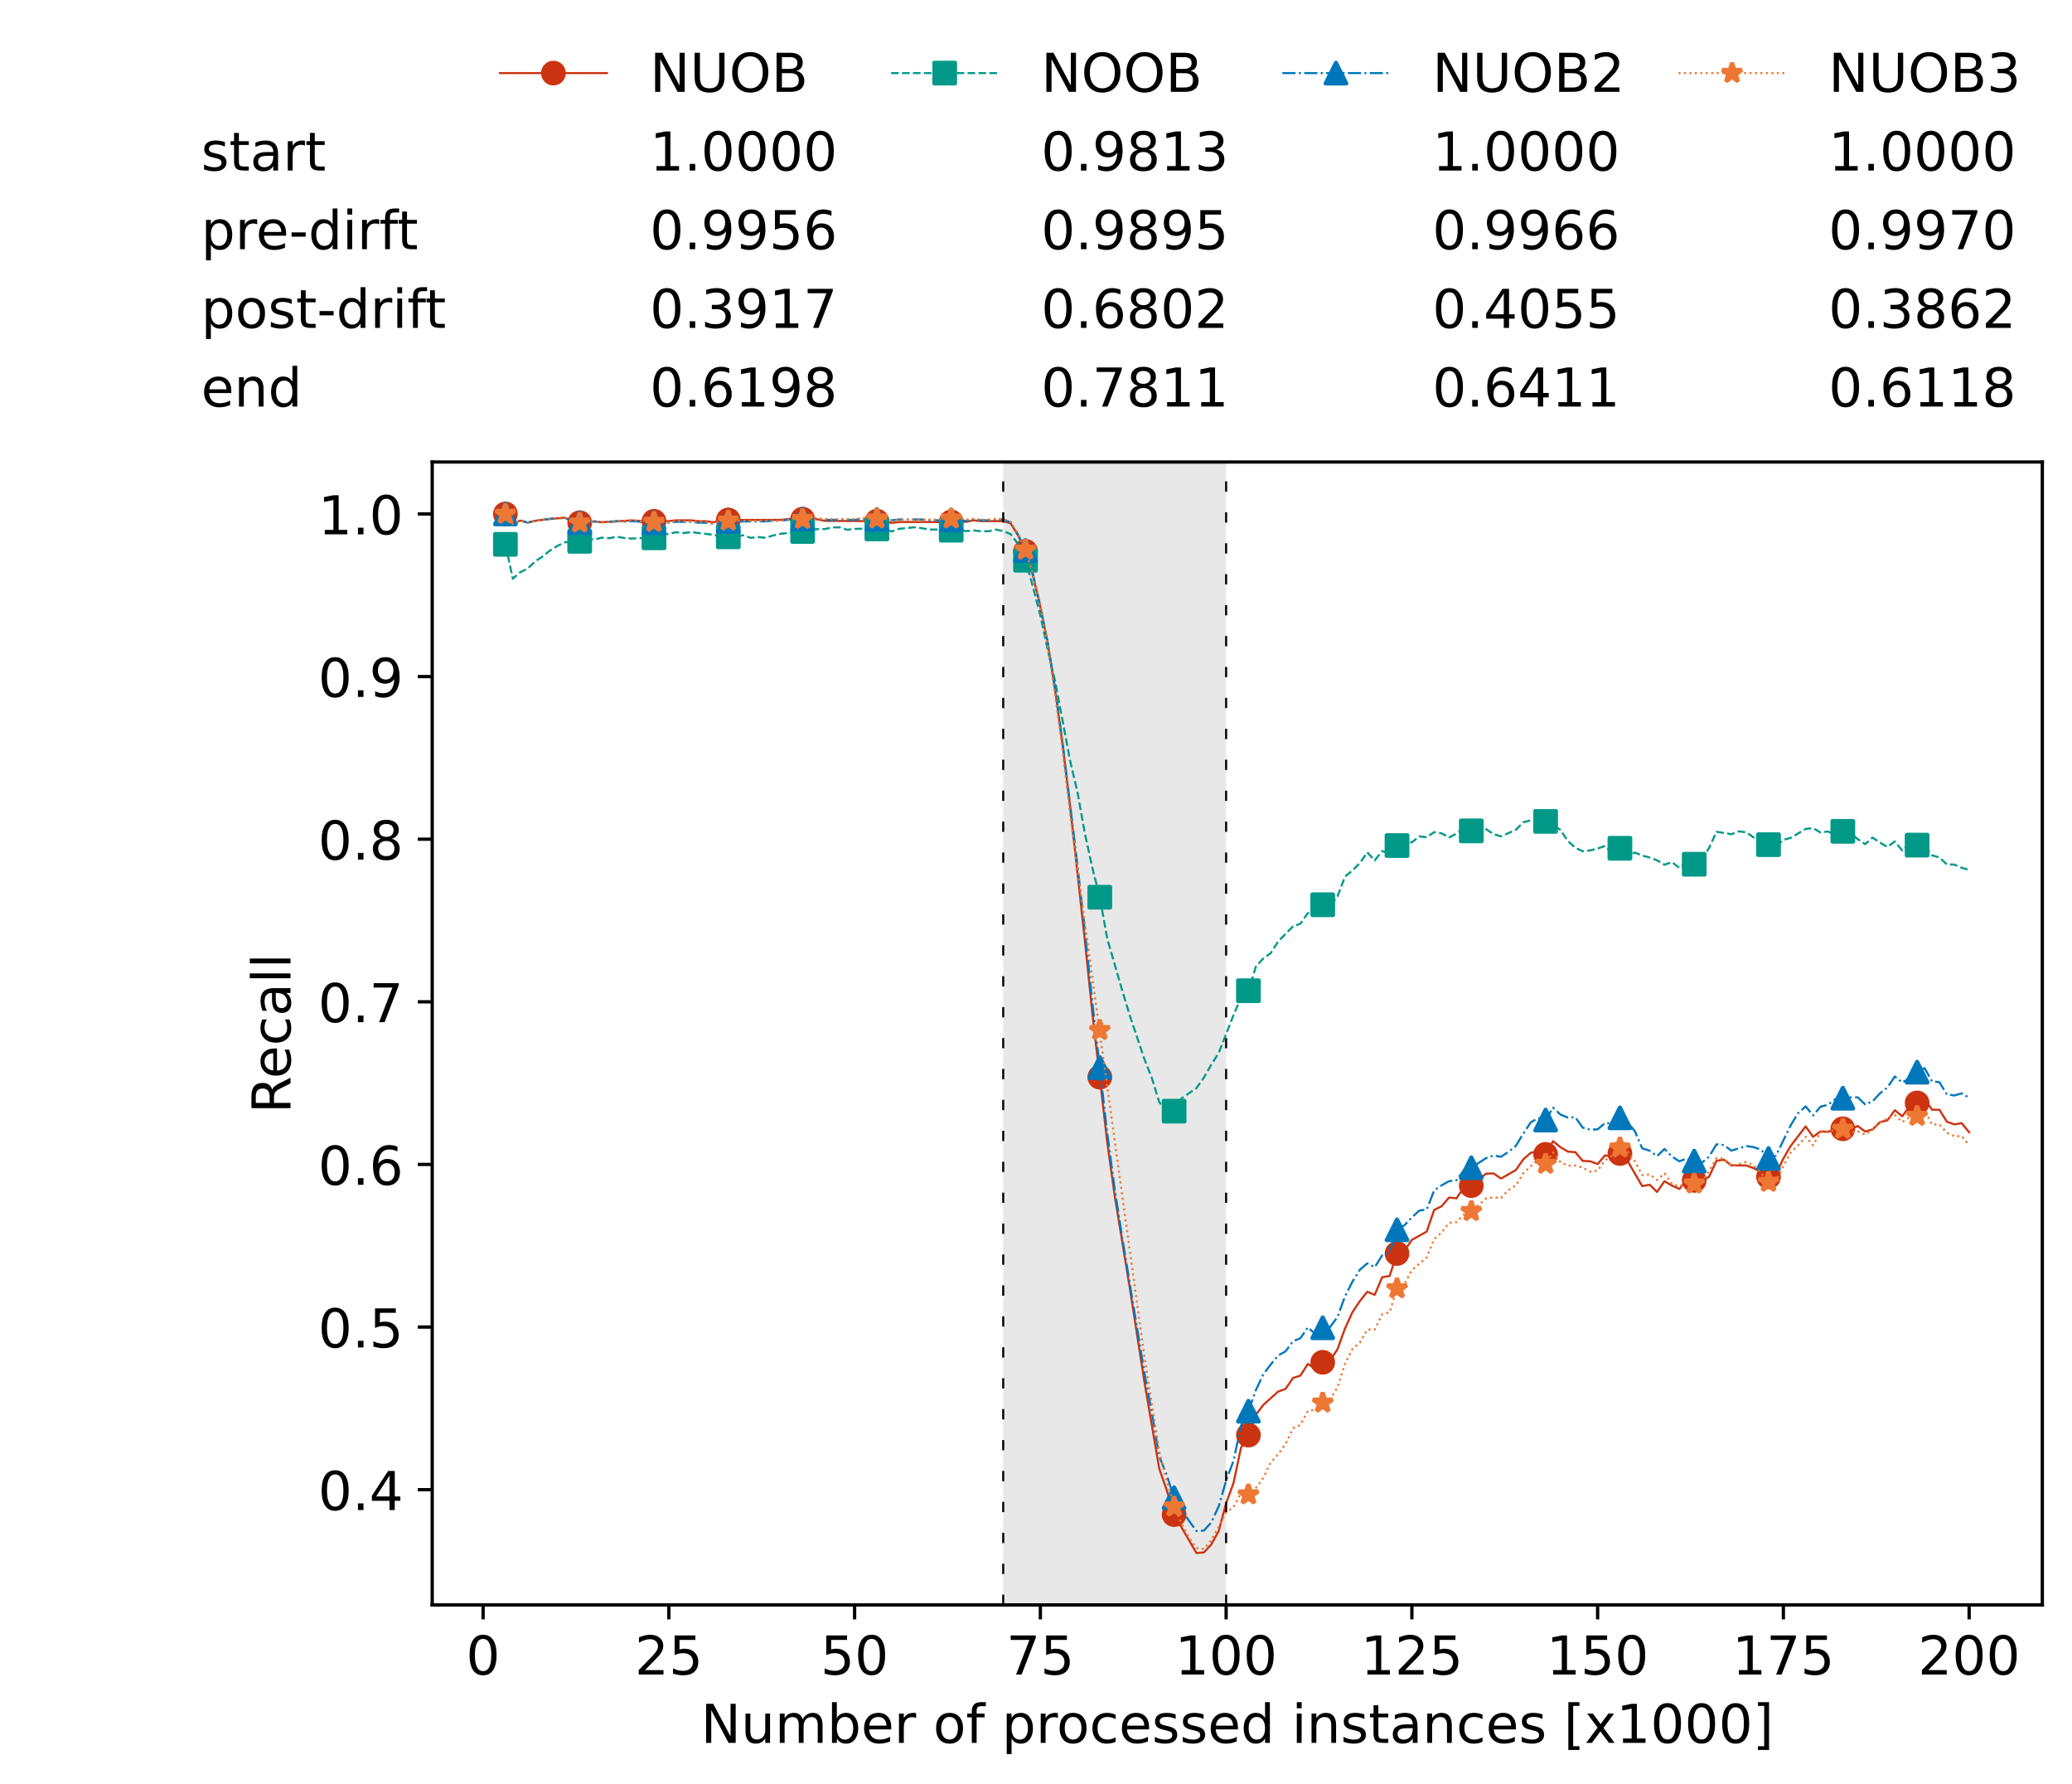 <?xml version="1.0" encoding="utf-8" standalone="no"?>
<!DOCTYPE svg PUBLIC "-//W3C//DTD SVG 1.1//EN"
  "http://www.w3.org/Graphics/SVG/1.1/DTD/svg11.dtd">
<!-- Created with matplotlib (https://matplotlib.org/) -->
<svg height="432.615pt" version="1.1" viewBox="0 0 502.65 432.615" width="502.65pt" xmlns="http://www.w3.org/2000/svg" xmlns:xlink="http://www.w3.org/1999/xlink">
 <defs>
  <style type="text/css">*{stroke-linecap:butt;stroke-linejoin:round;}</style>
 </defs>
 <g id="figure_1">
  <g id="patch_1">
   <path d="M 0 432.615 
L 502.65 432.615 
L 502.65 0 
L 0 0 
z
" style="fill:#ffffff;"/>
  </g>
  <g id="axes_1">
   <g id="patch_2">
    <path d="M 104.85 389.252 
L 495.45 389.252 
L 495.45 112.052 
L 104.85 112.052 
z
" style="fill:#ffffff;"/>
   </g>
   <g id="patch_3">
    <path clip-path="url(#p020056366e)" d="M 297.446 389.252 
L 297.446 112.052 
L 243.372 112.052 
L 243.372 389.252 
z
" style="fill:#d3d3d3;opacity:0.5;"/>
   </g>
   <g id="matplotlib.axis_1">
    <g id="xtick_1">
     <g id="line2d_1">
      <defs>
       <path d="M 0 0 
L 0 3.5 
" id="md6818b1c22" style="stroke:#000000;stroke-width:0.8;"/>
      </defs>
      <g>
       <use style="stroke:#000000;stroke-width:0.8;" x="117.197" xlink:href="#md6818b1c22" y="389.252"/>
      </g>
     </g>
     <g id="text_1">
      <!-- 0 -->
      <g transform="translate(113.061 406.13)scale(0.13 -0.13)">
       <defs>
        <path d="M 31.781 66.406 
Q 24.172 66.406 20.328 58.906 
Q 16.5 51.422 16.5 36.375 
Q 16.5 21.391 20.328 13.891 
Q 24.172 6.391 31.781 6.391 
Q 39.453 6.391 43.281 13.891 
Q 47.125 21.391 47.125 36.375 
Q 47.125 51.422 43.281 58.906 
Q 39.453 66.406 31.781 66.406 
z
M 31.781 74.219 
Q 44.047 74.219 50.516 64.516 
Q 56.984 54.828 56.984 36.375 
Q 56.984 17.969 50.516 8.266 
Q 44.047 -1.422 31.781 -1.422 
Q 19.531 -1.422 13.062 8.266 
Q 6.594 17.969 6.594 36.375 
Q 6.594 54.828 13.062 64.516 
Q 19.531 74.219 31.781 74.219 
z
" id="DejaVuSans-48"/>
       </defs>
       <use xlink:href="#DejaVuSans-48"/>
      </g>
     </g>
    </g>
    <g id="xtick_2">
     <g id="line2d_2">
      <g>
       <use style="stroke:#000000;stroke-width:0.8;" x="162.259" xlink:href="#md6818b1c22" y="389.252"/>
      </g>
     </g>
     <g id="text_2">
      <!-- 25 -->
      <g transform="translate(153.988 406.13)scale(0.13 -0.13)">
       <defs>
        <path d="M 19.188 8.297 
L 53.609 8.297 
L 53.609 0 
L 7.328 0 
L 7.328 8.297 
Q 12.938 14.109 22.625 23.891 
Q 32.328 33.688 34.812 36.531 
Q 39.547 41.844 41.422 45.531 
Q 43.312 49.219 43.312 52.781 
Q 43.312 58.594 39.234 62.25 
Q 35.156 65.922 28.609 65.922 
Q 23.969 65.922 18.812 64.312 
Q 13.672 62.703 7.812 59.422 
L 7.812 69.391 
Q 13.766 71.781 18.938 73 
Q 24.125 74.219 28.422 74.219 
Q 39.75 74.219 46.484 68.547 
Q 53.219 62.891 53.219 53.422 
Q 53.219 48.922 51.531 44.891 
Q 49.859 40.875 45.406 35.406 
Q 44.188 33.984 37.641 27.219 
Q 31.109 20.453 19.188 8.297 
z
" id="DejaVuSans-50"/>
        <path d="M 10.797 72.906 
L 49.516 72.906 
L 49.516 64.594 
L 19.828 64.594 
L 19.828 46.734 
Q 21.969 47.469 24.109 47.828 
Q 26.266 48.188 28.422 48.188 
Q 40.625 48.188 47.75 41.5 
Q 54.891 34.812 54.891 23.391 
Q 54.891 11.625 47.562 5.094 
Q 40.234 -1.422 26.906 -1.422 
Q 22.312 -1.422 17.547 -0.641 
Q 12.797 0.141 7.719 1.703 
L 7.719 11.625 
Q 12.109 9.234 16.797 8.062 
Q 21.484 6.891 26.703 6.891 
Q 35.156 6.891 40.078 11.328 
Q 45.016 15.766 45.016 23.391 
Q 45.016 31 40.078 35.438 
Q 35.156 39.891 26.703 39.891 
Q 22.75 39.891 18.812 39.016 
Q 14.891 38.141 10.797 36.281 
z
" id="DejaVuSans-53"/>
       </defs>
       <use xlink:href="#DejaVuSans-50"/>
       <use x="63.623" xlink:href="#DejaVuSans-53"/>
      </g>
     </g>
    </g>
    <g id="xtick_3">
     <g id="line2d_3">
      <g>
       <use style="stroke:#000000;stroke-width:0.8;" x="207.322" xlink:href="#md6818b1c22" y="389.252"/>
      </g>
     </g>
     <g id="text_3">
      <!-- 50 -->
      <g transform="translate(199.05 406.13)scale(0.13 -0.13)">
       <use xlink:href="#DejaVuSans-53"/>
       <use x="63.623" xlink:href="#DejaVuSans-48"/>
      </g>
     </g>
    </g>
    <g id="xtick_4">
     <g id="line2d_4">
      <g>
       <use style="stroke:#000000;stroke-width:0.8;" x="252.384" xlink:href="#md6818b1c22" y="389.252"/>
      </g>
     </g>
     <g id="text_4">
      <!-- 75 -->
      <g transform="translate(244.113 406.13)scale(0.13 -0.13)">
       <defs>
        <path d="M 8.203 72.906 
L 55.078 72.906 
L 55.078 68.703 
L 28.609 0 
L 18.312 0 
L 43.219 64.594 
L 8.203 64.594 
z
" id="DejaVuSans-55"/>
       </defs>
       <use xlink:href="#DejaVuSans-55"/>
       <use x="63.623" xlink:href="#DejaVuSans-53"/>
      </g>
     </g>
    </g>
    <g id="xtick_5">
     <g id="line2d_5">
      <g>
       <use style="stroke:#000000;stroke-width:0.8;" x="297.446" xlink:href="#md6818b1c22" y="389.252"/>
      </g>
     </g>
     <g id="text_5">
      <!-- 100 -->
      <g transform="translate(285.039 406.13)scale(0.13 -0.13)">
       <defs>
        <path d="M 12.406 8.297 
L 28.516 8.297 
L 28.516 63.922 
L 10.984 60.406 
L 10.984 69.391 
L 28.422 72.906 
L 38.281 72.906 
L 38.281 8.297 
L 54.391 8.297 
L 54.391 0 
L 12.406 0 
z
" id="DejaVuSans-49"/>
       </defs>
       <use xlink:href="#DejaVuSans-49"/>
       <use x="63.623" xlink:href="#DejaVuSans-48"/>
       <use x="127.246" xlink:href="#DejaVuSans-48"/>
      </g>
     </g>
    </g>
    <g id="xtick_6">
     <g id="line2d_6">
      <g>
       <use style="stroke:#000000;stroke-width:0.8;" x="342.509" xlink:href="#md6818b1c22" y="389.252"/>
      </g>
     </g>
     <g id="text_6">
      <!-- 125 -->
      <g transform="translate(330.102 406.13)scale(0.13 -0.13)">
       <use xlink:href="#DejaVuSans-49"/>
       <use x="63.623" xlink:href="#DejaVuSans-50"/>
       <use x="127.246" xlink:href="#DejaVuSans-53"/>
      </g>
     </g>
    </g>
    <g id="xtick_7">
     <g id="line2d_7">
      <g>
       <use style="stroke:#000000;stroke-width:0.8;" x="387.571" xlink:href="#md6818b1c22" y="389.252"/>
      </g>
     </g>
     <g id="text_7">
      <!-- 150 -->
      <g transform="translate(375.164 406.13)scale(0.13 -0.13)">
       <use xlink:href="#DejaVuSans-49"/>
       <use x="63.623" xlink:href="#DejaVuSans-53"/>
       <use x="127.246" xlink:href="#DejaVuSans-48"/>
      </g>
     </g>
    </g>
    <g id="xtick_8">
     <g id="line2d_8">
      <g>
       <use style="stroke:#000000;stroke-width:0.8;" x="432.633" xlink:href="#md6818b1c22" y="389.252"/>
      </g>
     </g>
     <g id="text_8">
      <!-- 175 -->
      <g transform="translate(420.226 406.13)scale(0.13 -0.13)">
       <use xlink:href="#DejaVuSans-49"/>
       <use x="63.623" xlink:href="#DejaVuSans-55"/>
       <use x="127.246" xlink:href="#DejaVuSans-53"/>
      </g>
     </g>
    </g>
    <g id="xtick_9">
     <g id="line2d_9">
      <g>
       <use style="stroke:#000000;stroke-width:0.8;" x="477.695" xlink:href="#md6818b1c22" y="389.252"/>
      </g>
     </g>
     <g id="text_9">
      <!-- 200 -->
      <g transform="translate(465.289 406.13)scale(0.13 -0.13)">
       <use xlink:href="#DejaVuSans-50"/>
       <use x="63.623" xlink:href="#DejaVuSans-48"/>
       <use x="127.246" xlink:href="#DejaVuSans-48"/>
      </g>
     </g>
    </g>
    <g id="text_10">
     <!-- Number of processed instances [x1000] -->
     <g transform="translate(170.025 422.711)scale(0.13 -0.13)">
      <defs>
       <path d="M 9.812 72.906 
L 23.094 72.906 
L 55.422 11.922 
L 55.422 72.906 
L 64.984 72.906 
L 64.984 0 
L 51.703 0 
L 19.391 60.984 
L 19.391 0 
L 9.812 0 
z
" id="DejaVuSans-78"/>
       <path d="M 8.5 21.578 
L 8.5 54.688 
L 17.484 54.688 
L 17.484 21.922 
Q 17.484 14.156 20.5 10.266 
Q 23.531 6.391 29.594 6.391 
Q 36.859 6.391 41.078 11.031 
Q 45.312 15.672 45.312 23.688 
L 45.312 54.688 
L 54.297 54.688 
L 54.297 0 
L 45.312 0 
L 45.312 8.406 
Q 42.047 3.422 37.719 1 
Q 33.406 -1.422 27.688 -1.422 
Q 18.266 -1.422 13.375 4.438 
Q 8.5 10.297 8.5 21.578 
z
M 31.109 56 
z
" id="DejaVuSans-117"/>
       <path d="M 52 44.188 
Q 55.375 50.25 60.062 53.125 
Q 64.75 56 71.094 56 
Q 79.641 56 84.281 50.016 
Q 88.922 44.047 88.922 33.016 
L 88.922 0 
L 79.891 0 
L 79.891 32.719 
Q 79.891 40.578 77.094 44.375 
Q 74.312 48.188 68.609 48.188 
Q 61.625 48.188 57.562 43.547 
Q 53.516 38.922 53.516 30.906 
L 53.516 0 
L 44.484 0 
L 44.484 32.719 
Q 44.484 40.625 41.703 44.406 
Q 38.922 48.188 33.109 48.188 
Q 26.219 48.188 22.156 43.531 
Q 18.109 38.875 18.109 30.906 
L 18.109 0 
L 9.078 0 
L 9.078 54.688 
L 18.109 54.688 
L 18.109 46.188 
Q 21.188 51.219 25.484 53.609 
Q 29.781 56 35.688 56 
Q 41.656 56 45.828 52.969 
Q 50 49.953 52 44.188 
z
" id="DejaVuSans-109"/>
       <path d="M 48.688 27.297 
Q 48.688 37.203 44.609 42.844 
Q 40.531 48.484 33.406 48.484 
Q 26.266 48.484 22.188 42.844 
Q 18.109 37.203 18.109 27.297 
Q 18.109 17.391 22.188 11.75 
Q 26.266 6.109 33.406 6.109 
Q 40.531 6.109 44.609 11.75 
Q 48.688 17.391 48.688 27.297 
z
M 18.109 46.391 
Q 20.953 51.266 25.266 53.625 
Q 29.594 56 35.594 56 
Q 45.562 56 51.781 48.094 
Q 58.016 40.188 58.016 27.297 
Q 58.016 14.406 51.781 6.484 
Q 45.562 -1.422 35.594 -1.422 
Q 29.594 -1.422 25.266 0.953 
Q 20.953 3.328 18.109 8.203 
L 18.109 0 
L 9.078 0 
L 9.078 75.984 
L 18.109 75.984 
z
" id="DejaVuSans-98"/>
       <path d="M 56.203 29.594 
L 56.203 25.203 
L 14.891 25.203 
Q 15.484 15.922 20.484 11.062 
Q 25.484 6.203 34.422 6.203 
Q 39.594 6.203 44.453 7.469 
Q 49.312 8.734 54.109 11.281 
L 54.109 2.781 
Q 49.266 0.734 44.188 -0.344 
Q 39.109 -1.422 33.891 -1.422 
Q 20.797 -1.422 13.156 6.188 
Q 5.516 13.812 5.516 26.812 
Q 5.516 40.234 12.766 48.109 
Q 20.016 56 32.328 56 
Q 43.359 56 49.781 48.891 
Q 56.203 41.797 56.203 29.594 
z
M 47.219 32.234 
Q 47.125 39.594 43.094 43.984 
Q 39.062 48.391 32.422 48.391 
Q 24.906 48.391 20.391 44.141 
Q 15.875 39.891 15.188 32.172 
z
" id="DejaVuSans-101"/>
       <path d="M 41.109 46.297 
Q 39.594 47.172 37.812 47.578 
Q 36.031 48 33.891 48 
Q 26.266 48 22.188 43.047 
Q 18.109 38.094 18.109 28.812 
L 18.109 0 
L 9.078 0 
L 9.078 54.688 
L 18.109 54.688 
L 18.109 46.188 
Q 20.953 51.172 25.484 53.578 
Q 30.031 56 36.531 56 
Q 37.453 56 38.578 55.875 
Q 39.703 55.766 41.062 55.516 
z
" id="DejaVuSans-114"/>
       <path id="DejaVuSans-32"/>
       <path d="M 30.609 48.391 
Q 23.391 48.391 19.188 42.75 
Q 14.984 37.109 14.984 27.297 
Q 14.984 17.484 19.156 11.844 
Q 23.344 6.203 30.609 6.203 
Q 37.797 6.203 41.984 11.859 
Q 46.188 17.531 46.188 27.297 
Q 46.188 37.016 41.984 42.703 
Q 37.797 48.391 30.609 48.391 
z
M 30.609 56 
Q 42.328 56 49.016 48.375 
Q 55.719 40.766 55.719 27.297 
Q 55.719 13.875 49.016 6.219 
Q 42.328 -1.422 30.609 -1.422 
Q 18.844 -1.422 12.172 6.219 
Q 5.516 13.875 5.516 27.297 
Q 5.516 40.766 12.172 48.375 
Q 18.844 56 30.609 56 
z
" id="DejaVuSans-111"/>
       <path d="M 37.109 75.984 
L 37.109 68.5 
L 28.516 68.5 
Q 23.688 68.5 21.797 66.547 
Q 19.922 64.594 19.922 59.516 
L 19.922 54.688 
L 34.719 54.688 
L 34.719 47.703 
L 19.922 47.703 
L 19.922 0 
L 10.891 0 
L 10.891 47.703 
L 2.297 47.703 
L 2.297 54.688 
L 10.891 54.688 
L 10.891 58.5 
Q 10.891 67.625 15.141 71.797 
Q 19.391 75.984 28.609 75.984 
z
" id="DejaVuSans-102"/>
       <path d="M 18.109 8.203 
L 18.109 -20.797 
L 9.078 -20.797 
L 9.078 54.688 
L 18.109 54.688 
L 18.109 46.391 
Q 20.953 51.266 25.266 53.625 
Q 29.594 56 35.594 56 
Q 45.562 56 51.781 48.094 
Q 58.016 40.188 58.016 27.297 
Q 58.016 14.406 51.781 6.484 
Q 45.562 -1.422 35.594 -1.422 
Q 29.594 -1.422 25.266 0.953 
Q 20.953 3.328 18.109 8.203 
z
M 48.688 27.297 
Q 48.688 37.203 44.609 42.844 
Q 40.531 48.484 33.406 48.484 
Q 26.266 48.484 22.188 42.844 
Q 18.109 37.203 18.109 27.297 
Q 18.109 17.391 22.188 11.75 
Q 26.266 6.109 33.406 6.109 
Q 40.531 6.109 44.609 11.75 
Q 48.688 17.391 48.688 27.297 
z
" id="DejaVuSans-112"/>
       <path d="M 48.781 52.594 
L 48.781 44.188 
Q 44.969 46.297 41.141 47.344 
Q 37.312 48.391 33.406 48.391 
Q 24.656 48.391 19.812 42.844 
Q 14.984 37.312 14.984 27.297 
Q 14.984 17.281 19.812 11.734 
Q 24.656 6.203 33.406 6.203 
Q 37.312 6.203 41.141 7.25 
Q 44.969 8.297 48.781 10.406 
L 48.781 2.094 
Q 45.016 0.344 40.984 -0.531 
Q 36.969 -1.422 32.422 -1.422 
Q 20.062 -1.422 12.781 6.344 
Q 5.516 14.109 5.516 27.297 
Q 5.516 40.672 12.859 48.328 
Q 20.219 56 33.016 56 
Q 37.156 56 41.109 55.141 
Q 45.062 54.297 48.781 52.594 
z
" id="DejaVuSans-99"/>
       <path d="M 44.281 53.078 
L 44.281 44.578 
Q 40.484 46.531 36.375 47.5 
Q 32.281 48.484 27.875 48.484 
Q 21.188 48.484 17.844 46.438 
Q 14.5 44.391 14.5 40.281 
Q 14.5 37.156 16.891 35.375 
Q 19.281 33.594 26.516 31.984 
L 29.594 31.297 
Q 39.156 29.25 43.188 25.516 
Q 47.219 21.781 47.219 15.094 
Q 47.219 7.469 41.188 3.016 
Q 35.156 -1.422 24.609 -1.422 
Q 20.219 -1.422 15.453 -0.562 
Q 10.688 0.297 5.422 2 
L 5.422 11.281 
Q 10.406 8.688 15.234 7.391 
Q 20.062 6.109 24.812 6.109 
Q 31.156 6.109 34.562 8.281 
Q 37.984 10.453 37.984 14.406 
Q 37.984 18.062 35.516 20.016 
Q 33.062 21.969 24.703 23.781 
L 21.578 24.516 
Q 13.234 26.266 9.516 29.906 
Q 5.812 33.547 5.812 39.891 
Q 5.812 47.609 11.281 51.797 
Q 16.75 56 26.812 56 
Q 31.781 56 36.172 55.266 
Q 40.578 54.547 44.281 53.078 
z
" id="DejaVuSans-115"/>
       <path d="M 45.406 46.391 
L 45.406 75.984 
L 54.391 75.984 
L 54.391 0 
L 45.406 0 
L 45.406 8.203 
Q 42.578 3.328 38.25 0.953 
Q 33.938 -1.422 27.875 -1.422 
Q 17.969 -1.422 11.734 6.484 
Q 5.516 14.406 5.516 27.297 
Q 5.516 40.188 11.734 48.094 
Q 17.969 56 27.875 56 
Q 33.938 56 38.25 53.625 
Q 42.578 51.266 45.406 46.391 
z
M 14.797 27.297 
Q 14.797 17.391 18.875 11.75 
Q 22.953 6.109 30.078 6.109 
Q 37.203 6.109 41.297 11.75 
Q 45.406 17.391 45.406 27.297 
Q 45.406 37.203 41.297 42.844 
Q 37.203 48.484 30.078 48.484 
Q 22.953 48.484 18.875 42.844 
Q 14.797 37.203 14.797 27.297 
z
" id="DejaVuSans-100"/>
       <path d="M 9.422 54.688 
L 18.406 54.688 
L 18.406 0 
L 9.422 0 
z
M 9.422 75.984 
L 18.406 75.984 
L 18.406 64.594 
L 9.422 64.594 
z
" id="DejaVuSans-105"/>
       <path d="M 54.891 33.016 
L 54.891 0 
L 45.906 0 
L 45.906 32.719 
Q 45.906 40.484 42.875 44.328 
Q 39.844 48.188 33.797 48.188 
Q 26.516 48.188 22.312 43.547 
Q 18.109 38.922 18.109 30.906 
L 18.109 0 
L 9.078 0 
L 9.078 54.688 
L 18.109 54.688 
L 18.109 46.188 
Q 21.344 51.125 25.703 53.562 
Q 30.078 56 35.797 56 
Q 45.219 56 50.047 50.172 
Q 54.891 44.344 54.891 33.016 
z
" id="DejaVuSans-110"/>
       <path d="M 18.312 70.219 
L 18.312 54.688 
L 36.812 54.688 
L 36.812 47.703 
L 18.312 47.703 
L 18.312 18.016 
Q 18.312 11.328 20.141 9.422 
Q 21.969 7.516 27.594 7.516 
L 36.812 7.516 
L 36.812 0 
L 27.594 0 
Q 17.188 0 13.234 3.875 
Q 9.281 7.766 9.281 18.016 
L 9.281 47.703 
L 2.688 47.703 
L 2.688 54.688 
L 9.281 54.688 
L 9.281 70.219 
z
" id="DejaVuSans-116"/>
       <path d="M 34.281 27.484 
Q 23.391 27.484 19.188 25 
Q 14.984 22.516 14.984 16.5 
Q 14.984 11.719 18.141 8.906 
Q 21.297 6.109 26.703 6.109 
Q 34.188 6.109 38.703 11.406 
Q 43.219 16.703 43.219 25.484 
L 43.219 27.484 
z
M 52.203 31.203 
L 52.203 0 
L 43.219 0 
L 43.219 8.297 
Q 40.141 3.328 35.547 0.953 
Q 30.953 -1.422 24.312 -1.422 
Q 15.922 -1.422 10.953 3.297 
Q 6 8.016 6 15.922 
Q 6 25.141 12.172 29.828 
Q 18.359 34.516 30.609 34.516 
L 43.219 34.516 
L 43.219 35.406 
Q 43.219 41.609 39.141 45 
Q 35.062 48.391 27.688 48.391 
Q 23 48.391 18.547 47.266 
Q 14.109 46.141 10.016 43.891 
L 10.016 52.203 
Q 14.938 54.109 19.578 55.047 
Q 24.219 56 28.609 56 
Q 40.484 56 46.344 49.844 
Q 52.203 43.703 52.203 31.203 
z
" id="DejaVuSans-97"/>
       <path d="M 8.594 75.984 
L 29.297 75.984 
L 29.297 69 
L 17.578 69 
L 17.578 -6.203 
L 29.297 -6.203 
L 29.297 -13.188 
L 8.594 -13.188 
z
" id="DejaVuSans-91"/>
       <path d="M 54.891 54.688 
L 35.109 28.078 
L 55.906 0 
L 45.312 0 
L 29.391 21.484 
L 13.484 0 
L 2.875 0 
L 24.125 28.609 
L 4.688 54.688 
L 15.281 54.688 
L 29.781 35.203 
L 44.281 54.688 
z
" id="DejaVuSans-120"/>
       <path d="M 30.422 75.984 
L 30.422 -13.188 
L 9.719 -13.188 
L 9.719 -6.203 
L 21.391 -6.203 
L 21.391 69 
L 9.719 69 
L 9.719 75.984 
z
" id="DejaVuSans-93"/>
      </defs>
      <use xlink:href="#DejaVuSans-78"/>
      <use x="74.805" xlink:href="#DejaVuSans-117"/>
      <use x="138.184" xlink:href="#DejaVuSans-109"/>
      <use x="235.596" xlink:href="#DejaVuSans-98"/>
      <use x="299.072" xlink:href="#DejaVuSans-101"/>
      <use x="360.596" xlink:href="#DejaVuSans-114"/>
      <use x="401.709" xlink:href="#DejaVuSans-32"/>
      <use x="433.496" xlink:href="#DejaVuSans-111"/>
      <use x="494.678" xlink:href="#DejaVuSans-102"/>
      <use x="529.883" xlink:href="#DejaVuSans-32"/>
      <use x="561.67" xlink:href="#DejaVuSans-112"/>
      <use x="625.146" xlink:href="#DejaVuSans-114"/>
      <use x="664.01" xlink:href="#DejaVuSans-111"/>
      <use x="725.191" xlink:href="#DejaVuSans-99"/>
      <use x="780.172" xlink:href="#DejaVuSans-101"/>
      <use x="841.695" xlink:href="#DejaVuSans-115"/>
      <use x="893.795" xlink:href="#DejaVuSans-115"/>
      <use x="945.895" xlink:href="#DejaVuSans-101"/>
      <use x="1007.418" xlink:href="#DejaVuSans-100"/>
      <use x="1070.895" xlink:href="#DejaVuSans-32"/>
      <use x="1102.682" xlink:href="#DejaVuSans-105"/>
      <use x="1130.465" xlink:href="#DejaVuSans-110"/>
      <use x="1193.844" xlink:href="#DejaVuSans-115"/>
      <use x="1245.943" xlink:href="#DejaVuSans-116"/>
      <use x="1285.152" xlink:href="#DejaVuSans-97"/>
      <use x="1346.432" xlink:href="#DejaVuSans-110"/>
      <use x="1409.811" xlink:href="#DejaVuSans-99"/>
      <use x="1464.791" xlink:href="#DejaVuSans-101"/>
      <use x="1526.314" xlink:href="#DejaVuSans-115"/>
      <use x="1578.414" xlink:href="#DejaVuSans-32"/>
      <use x="1610.201" xlink:href="#DejaVuSans-91"/>
      <use x="1649.215" xlink:href="#DejaVuSans-120"/>
      <use x="1708.395" xlink:href="#DejaVuSans-49"/>
      <use x="1772.018" xlink:href="#DejaVuSans-48"/>
      <use x="1835.641" xlink:href="#DejaVuSans-48"/>
      <use x="1899.264" xlink:href="#DejaVuSans-48"/>
      <use x="1962.887" xlink:href="#DejaVuSans-93"/>
     </g>
    </g>
   </g>
   <g id="matplotlib.axis_2">
    <g id="ytick_1">
     <g id="line2d_10">
      <defs>
       <path d="M 0 0 
L -3.5 0 
" id="m4c3aae86e4" style="stroke:#000000;stroke-width:0.8;"/>
      </defs>
      <g>
       <use style="stroke:#000000;stroke-width:0.8;" x="104.85" xlink:href="#m4c3aae86e4" y="361.3"/>
      </g>
     </g>
     <g id="text_11">
      <!-- 0.4 -->
      <g transform="translate(77.176 366.239)scale(0.13 -0.13)">
       <defs>
        <path d="M 10.688 12.406 
L 21 12.406 
L 21 0 
L 10.688 0 
z
" id="DejaVuSans-46"/>
        <path d="M 37.797 64.312 
L 12.891 25.391 
L 37.797 25.391 
z
M 35.203 72.906 
L 47.609 72.906 
L 47.609 25.391 
L 58.016 25.391 
L 58.016 17.188 
L 47.609 17.188 
L 47.609 0 
L 37.797 0 
L 37.797 17.188 
L 4.891 17.188 
L 4.891 26.703 
z
" id="DejaVuSans-52"/>
       </defs>
       <use xlink:href="#DejaVuSans-48"/>
       <use x="63.623" xlink:href="#DejaVuSans-46"/>
       <use x="95.41" xlink:href="#DejaVuSans-52"/>
      </g>
     </g>
    </g>
    <g id="ytick_2">
     <g id="line2d_11">
      <g>
       <use style="stroke:#000000;stroke-width:0.8;" x="104.85" xlink:href="#m4c3aae86e4" y="321.859"/>
      </g>
     </g>
     <g id="text_12">
      <!-- 0.5 -->
      <g transform="translate(77.176 326.798)scale(0.13 -0.13)">
       <use xlink:href="#DejaVuSans-48"/>
       <use x="63.623" xlink:href="#DejaVuSans-46"/>
       <use x="95.41" xlink:href="#DejaVuSans-53"/>
      </g>
     </g>
    </g>
    <g id="ytick_3">
     <g id="line2d_12">
      <g>
       <use style="stroke:#000000;stroke-width:0.8;" x="104.85" xlink:href="#m4c3aae86e4" y="282.417"/>
      </g>
     </g>
     <g id="text_13">
      <!-- 0.6 -->
      <g transform="translate(77.176 287.356)scale(0.13 -0.13)">
       <defs>
        <path d="M 33.016 40.375 
Q 26.375 40.375 22.484 35.828 
Q 18.609 31.297 18.609 23.391 
Q 18.609 15.531 22.484 10.953 
Q 26.375 6.391 33.016 6.391 
Q 39.656 6.391 43.531 10.953 
Q 47.406 15.531 47.406 23.391 
Q 47.406 31.297 43.531 35.828 
Q 39.656 40.375 33.016 40.375 
z
M 52.594 71.297 
L 52.594 62.312 
Q 48.875 64.062 45.094 64.984 
Q 41.312 65.922 37.594 65.922 
Q 27.828 65.922 22.672 59.328 
Q 17.531 52.734 16.797 39.406 
Q 19.672 43.656 24.016 45.922 
Q 28.375 48.188 33.594 48.188 
Q 44.578 48.188 50.953 41.516 
Q 57.328 34.859 57.328 23.391 
Q 57.328 12.156 50.688 5.359 
Q 44.047 -1.422 33.016 -1.422 
Q 20.359 -1.422 13.672 8.266 
Q 6.984 17.969 6.984 36.375 
Q 6.984 53.656 15.188 63.938 
Q 23.391 74.219 37.203 74.219 
Q 40.922 74.219 44.703 73.484 
Q 48.484 72.75 52.594 71.297 
z
" id="DejaVuSans-54"/>
       </defs>
       <use xlink:href="#DejaVuSans-48"/>
       <use x="63.623" xlink:href="#DejaVuSans-46"/>
       <use x="95.41" xlink:href="#DejaVuSans-54"/>
      </g>
     </g>
    </g>
    <g id="ytick_4">
     <g id="line2d_13">
      <g>
       <use style="stroke:#000000;stroke-width:0.8;" x="104.85" xlink:href="#m4c3aae86e4" y="242.976"/>
      </g>
     </g>
     <g id="text_14">
      <!-- 0.7 -->
      <g transform="translate(77.176 247.915)scale(0.13 -0.13)">
       <use xlink:href="#DejaVuSans-48"/>
       <use x="63.623" xlink:href="#DejaVuSans-46"/>
       <use x="95.41" xlink:href="#DejaVuSans-55"/>
      </g>
     </g>
    </g>
    <g id="ytick_5">
     <g id="line2d_14">
      <g>
       <use style="stroke:#000000;stroke-width:0.8;" x="104.85" xlink:href="#m4c3aae86e4" y="203.535"/>
      </g>
     </g>
     <g id="text_15">
      <!-- 0.8 -->
      <g transform="translate(77.176 208.474)scale(0.13 -0.13)">
       <defs>
        <path d="M 31.781 34.625 
Q 24.75 34.625 20.719 30.859 
Q 16.703 27.094 16.703 20.516 
Q 16.703 13.922 20.719 10.156 
Q 24.75 6.391 31.781 6.391 
Q 38.812 6.391 42.859 10.172 
Q 46.922 13.969 46.922 20.516 
Q 46.922 27.094 42.891 30.859 
Q 38.875 34.625 31.781 34.625 
z
M 21.922 38.812 
Q 15.578 40.375 12.031 44.719 
Q 8.5 49.078 8.5 55.328 
Q 8.5 64.062 14.719 69.141 
Q 20.953 74.219 31.781 74.219 
Q 42.672 74.219 48.875 69.141 
Q 55.078 64.062 55.078 55.328 
Q 55.078 49.078 51.531 44.719 
Q 48 40.375 41.703 38.812 
Q 48.828 37.156 52.797 32.312 
Q 56.781 27.484 56.781 20.516 
Q 56.781 9.906 50.312 4.234 
Q 43.844 -1.422 31.781 -1.422 
Q 19.734 -1.422 13.25 4.234 
Q 6.781 9.906 6.781 20.516 
Q 6.781 27.484 10.781 32.312 
Q 14.797 37.156 21.922 38.812 
z
M 18.312 54.391 
Q 18.312 48.734 21.844 45.562 
Q 25.391 42.391 31.781 42.391 
Q 38.141 42.391 41.719 45.562 
Q 45.312 48.734 45.312 54.391 
Q 45.312 60.062 41.719 63.234 
Q 38.141 66.406 31.781 66.406 
Q 25.391 66.406 21.844 63.234 
Q 18.312 60.062 18.312 54.391 
z
" id="DejaVuSans-56"/>
       </defs>
       <use xlink:href="#DejaVuSans-48"/>
       <use x="63.623" xlink:href="#DejaVuSans-46"/>
       <use x="95.41" xlink:href="#DejaVuSans-56"/>
      </g>
     </g>
    </g>
    <g id="ytick_6">
     <g id="line2d_15">
      <g>
       <use style="stroke:#000000;stroke-width:0.8;" x="104.85" xlink:href="#m4c3aae86e4" y="164.093"/>
      </g>
     </g>
     <g id="text_16">
      <!-- 0.9 -->
      <g transform="translate(77.176 169.032)scale(0.13 -0.13)">
       <defs>
        <path d="M 10.984 1.516 
L 10.984 10.5 
Q 14.703 8.734 18.5 7.812 
Q 22.312 6.891 25.984 6.891 
Q 35.75 6.891 40.891 13.453 
Q 46.047 20.016 46.781 33.406 
Q 43.953 29.203 39.594 26.953 
Q 35.25 24.703 29.984 24.703 
Q 19.047 24.703 12.672 31.312 
Q 6.297 37.938 6.297 49.422 
Q 6.297 60.641 12.938 67.422 
Q 19.578 74.219 30.609 74.219 
Q 43.266 74.219 49.922 64.516 
Q 56.594 54.828 56.594 36.375 
Q 56.594 19.141 48.406 8.859 
Q 40.234 -1.422 26.422 -1.422 
Q 22.703 -1.422 18.891 -0.688 
Q 15.094 0.047 10.984 1.516 
z
M 30.609 32.422 
Q 37.25 32.422 41.125 36.953 
Q 45.016 41.5 45.016 49.422 
Q 45.016 57.281 41.125 61.844 
Q 37.25 66.406 30.609 66.406 
Q 23.969 66.406 20.094 61.844 
Q 16.219 57.281 16.219 49.422 
Q 16.219 41.5 20.094 36.953 
Q 23.969 32.422 30.609 32.422 
z
" id="DejaVuSans-57"/>
       </defs>
       <use xlink:href="#DejaVuSans-48"/>
       <use x="63.623" xlink:href="#DejaVuSans-46"/>
       <use x="95.41" xlink:href="#DejaVuSans-57"/>
      </g>
     </g>
    </g>
    <g id="ytick_7">
     <g id="line2d_16">
      <g>
       <use style="stroke:#000000;stroke-width:0.8;" x="104.85" xlink:href="#m4c3aae86e4" y="124.652"/>
      </g>
     </g>
     <g id="text_17">
      <!-- 1.0 -->
      <g transform="translate(77.176 129.591)scale(0.13 -0.13)">
       <use xlink:href="#DejaVuSans-49"/>
       <use x="63.623" xlink:href="#DejaVuSans-46"/>
       <use x="95.41" xlink:href="#DejaVuSans-48"/>
      </g>
     </g>
    </g>
    <g id="text_18">
     <!-- Recall -->
     <g transform="translate(70.472 270.044)rotate(-90)scale(0.13 -0.13)">
      <defs>
       <path d="M 44.391 34.188 
Q 47.562 33.109 50.562 29.594 
Q 53.562 26.078 56.594 19.922 
L 66.609 0 
L 56 0 
L 46.688 18.703 
Q 43.062 26.031 39.672 28.422 
Q 36.281 30.812 30.422 30.812 
L 19.672 30.812 
L 19.672 0 
L 9.812 0 
L 9.812 72.906 
L 32.078 72.906 
Q 44.578 72.906 50.734 67.672 
Q 56.891 62.453 56.891 51.906 
Q 56.891 45.016 53.688 40.469 
Q 50.484 35.938 44.391 34.188 
z
M 19.672 64.797 
L 19.672 38.922 
L 32.078 38.922 
Q 39.203 38.922 42.844 42.219 
Q 46.484 45.516 46.484 51.906 
Q 46.484 58.297 42.844 61.547 
Q 39.203 64.797 32.078 64.797 
z
" id="DejaVuSans-82"/>
       <path d="M 9.422 75.984 
L 18.406 75.984 
L 18.406 0 
L 9.422 0 
z
" id="DejaVuSans-108"/>
      </defs>
      <use xlink:href="#DejaVuSans-82"/>
      <use x="64.982" xlink:href="#DejaVuSans-101"/>
      <use x="126.506" xlink:href="#DejaVuSans-99"/>
      <use x="181.486" xlink:href="#DejaVuSans-97"/>
      <use x="242.766" xlink:href="#DejaVuSans-108"/>
      <use x="270.549" xlink:href="#DejaVuSans-108"/>
     </g>
    </g>
   </g>
   <g id="line2d_17"/>
   <g id="line2d_18"/>
   <g id="line2d_19"/>
   <g id="line2d_20"/>
   <g id="line2d_21"/>
   <g id="line2d_22">
    <path clip-path="url(#p020056366e)" d="M 122.605 124.652 
L 124.407 127.057 
L 126.21 126.255 
L 128.012 126.743 
L 129.815 126.324 
L 133.419 125.847 
L 137.024 125.581 
L 138.827 126.327 
L 140.629 126.783 
L 144.234 126.455 
L 146.037 126.658 
L 153.247 126.212 
L 156.852 126.43 
L 162.259 126.375 
L 164.062 126.198 
L 167.667 126.198 
L 169.469 126.405 
L 171.272 126.405 
L 173.074 126.658 
L 174.877 126.238 
L 176.679 126.114 
L 189.297 126.09 
L 192.902 125.716 
L 194.704 125.915 
L 196.507 125.729 
L 198.309 125.961 
L 200.112 126.326 
L 214.532 126.411 
L 216.334 126.818 
L 218.137 126.61 
L 227.149 126.61 
L 228.952 126.777 
L 230.754 126.578 
L 234.359 126.558 
L 236.162 126.193 
L 237.964 126.396 
L 243.372 126.385 
L 245.174 126.936 
L 246.976 129.865 
L 248.779 133.719 
L 250.581 139.635 
L 252.384 147.196 
L 254.186 156.06 
L 255.989 167.51 
L 257.791 180.718 
L 259.594 195.554 
L 263.199 228.258 
L 265.001 245.818 
L 268.606 277.028 
L 270.409 289.963 
L 274.014 311.984 
L 277.619 335.108 
L 281.224 356.192 
L 283.026 361.371 
L 284.829 367.345 
L 290.236 376.652 
L 292.039 376.526 
L 293.841 374.587 
L 295.644 371.342 
L 297.446 364.582 
L 299.249 359.644 
L 301.051 351.148 
L 302.854 348.067 
L 304.656 343.148 
L 306.459 340.742 
L 310.064 337.512 
L 311.866 336.857 
L 313.669 334.209 
L 315.471 333.628 
L 317.274 330.803 
L 319.076 331.99 
L 320.879 330.405 
L 322.681 330.006 
L 324.484 327.182 
L 326.286 322.195 
L 328.089 318.266 
L 329.891 315.555 
L 331.694 313.306 
L 333.496 314.048 
L 335.299 309.778 
L 337.101 309.469 
L 338.904 304.018 
L 340.706 303.333 
L 342.509 300.712 
L 346.114 298.7 
L 347.916 293.444 
L 349.719 292.554 
L 351.521 290.452 
L 353.324 290.636 
L 355.126 287.987 
L 356.928 287.557 
L 360.533 284.643 
L 362.336 284.601 
L 364.138 285.845 
L 367.743 283.762 
L 369.546 281.171 
L 371.348 279.607 
L 373.151 279.163 
L 374.953 279.978 
L 376.756 276.767 
L 378.558 278.235 
L 380.361 279.314 
L 382.163 279.439 
L 383.966 281.568 
L 385.768 281.644 
L 387.571 282.323 
L 389.373 280.209 
L 391.176 280.634 
L 392.978 279.767 
L 394.781 281.488 
L 398.386 287.678 
L 400.188 287.332 
L 401.991 289.093 
L 403.793 286.48 
L 405.596 287.55 
L 407.398 288.362 
L 409.201 286.148 
L 412.806 286.354 
L 414.608 285.404 
L 416.411 281.511 
L 418.213 281.285 
L 420.016 282.64 
L 423.621 282.667 
L 425.423 283.327 
L 427.226 284.292 
L 429.028 285.425 
L 430.831 284.834 
L 432.633 280.968 
L 434.436 277.89 
L 438.041 273.191 
L 439.843 275.729 
L 441.646 274.389 
L 443.448 274.528 
L 445.251 273.811 
L 447.053 273.771 
L 448.856 273.948 
L 450.658 273.093 
L 452.461 274.439 
L 454.263 273.935 
L 456.066 272.15 
L 457.868 271.721 
L 459.671 269.274 
L 461.473 270.731 
L 463.276 268.304 
L 465.078 267.499 
L 466.881 266.504 
L 468.683 269.138 
L 470.485 269.152 
L 472.288 272.046 
L 474.09 272.694 
L 475.893 272.41 
L 477.695 274.611 
L 477.695 274.611 
" style="fill:none;stroke:#cc3311;stroke-linecap:square;stroke-width:0.5;"/>
    <defs>
     <path d="M 0 2.5 
C 0.663 2.5 1.299 2.237 1.768 1.768 
C 2.237 1.299 2.5 0.663 2.5 0 
C 2.5 -0.663 2.237 -1.299 1.768 -1.768 
C 1.299 -2.237 0.663 -2.5 0 -2.5 
C -0.663 -2.5 -1.299 -2.237 -1.768 -1.768 
C -2.237 -1.299 -2.5 -0.663 -2.5 0 
C -2.5 0.663 -2.237 1.299 -1.768 1.768 
C -1.299 2.237 -0.663 2.5 0 2.5 
z
" id="m506b392890" style="stroke:#cc3311;"/>
    </defs>
    <g clip-path="url(#p020056366e)">
     <use style="fill:#cc3311;stroke:#cc3311;" x="122.605" xlink:href="#m506b392890" y="124.652"/>
     <use style="fill:#cc3311;stroke:#cc3311;" x="140.629" xlink:href="#m506b392890" y="126.783"/>
     <use style="fill:#cc3311;stroke:#cc3311;" x="158.654" xlink:href="#m506b392890" y="126.43"/>
     <use style="fill:#cc3311;stroke:#cc3311;" x="176.679" xlink:href="#m506b392890" y="126.114"/>
     <use style="fill:#cc3311;stroke:#cc3311;" x="194.704" xlink:href="#m506b392890" y="125.915"/>
     <use style="fill:#cc3311;stroke:#cc3311;" x="212.729" xlink:href="#m506b392890" y="126.411"/>
     <use style="fill:#cc3311;stroke:#cc3311;" x="230.754" xlink:href="#m506b392890" y="126.578"/>
     <use style="fill:#cc3311;stroke:#cc3311;" x="248.779" xlink:href="#m506b392890" y="133.719"/>
     <use style="fill:#cc3311;stroke:#cc3311;" x="266.804" xlink:href="#m506b392890" y="261.251"/>
     <use style="fill:#cc3311;stroke:#cc3311;" x="284.829" xlink:href="#m506b392890" y="367.345"/>
     <use style="fill:#cc3311;stroke:#cc3311;" x="302.854" xlink:href="#m506b392890" y="348.067"/>
     <use style="fill:#cc3311;stroke:#cc3311;" x="320.879" xlink:href="#m506b392890" y="330.405"/>
     <use style="fill:#cc3311;stroke:#cc3311;" x="338.904" xlink:href="#m506b392890" y="304.018"/>
     <use style="fill:#cc3311;stroke:#cc3311;" x="356.928" xlink:href="#m506b392890" y="287.557"/>
     <use style="fill:#cc3311;stroke:#cc3311;" x="374.953" xlink:href="#m506b392890" y="279.978"/>
     <use style="fill:#cc3311;stroke:#cc3311;" x="392.978" xlink:href="#m506b392890" y="279.767"/>
     <use style="fill:#cc3311;stroke:#cc3311;" x="411.003" xlink:href="#m506b392890" y="286.282"/>
     <use style="fill:#cc3311;stroke:#cc3311;" x="429.028" xlink:href="#m506b392890" y="285.425"/>
     <use style="fill:#cc3311;stroke:#cc3311;" x="447.053" xlink:href="#m506b392890" y="273.771"/>
     <use style="fill:#cc3311;stroke:#cc3311;" x="465.078" xlink:href="#m506b392890" y="267.499"/>
    </g>
   </g>
   <g id="line2d_23"/>
   <g id="line2d_24"/>
   <g id="line2d_25"/>
   <g id="line2d_26"/>
   <g id="line2d_27">
    <path clip-path="url(#p020056366e)" d="M 122.605 132.024 
L 124.407 140.363 
L 126.21 138.778 
L 128.012 137.911 
L 129.815 136.156 
L 131.617 134.985 
L 133.419 133.509 
L 135.222 132.402 
L 137.024 131.541 
L 138.827 131.272 
L 140.629 131.277 
L 142.432 130.725 
L 144.234 130.842 
L 146.037 130.399 
L 147.839 130.537 
L 149.642 130.169 
L 151.444 130.483 
L 153.247 130.625 
L 155.049 130.505 
L 156.852 130.592 
L 158.654 130.433 
L 160.457 129.788 
L 164.062 129.09 
L 165.864 129.276 
L 167.667 129.052 
L 173.074 129.712 
L 174.877 130.112 
L 178.482 130.197 
L 180.284 129.818 
L 182.087 130.441 
L 183.889 130.254 
L 185.692 130.428 
L 187.494 129.886 
L 189.297 129.466 
L 191.099 129.282 
L 192.902 128.902 
L 194.704 128.892 
L 196.507 128.515 
L 198.309 128.34 
L 200.112 128.315 
L 201.914 127.904 
L 203.717 127.904 
L 205.519 128.485 
L 207.322 128.286 
L 209.124 128.219 
L 210.927 127.956 
L 212.729 128.28 
L 214.532 128.477 
L 216.334 128.884 
L 218.137 128.261 
L 221.742 127.883 
L 223.544 128.083 
L 225.347 128.429 
L 227.149 128.429 
L 228.952 128.596 
L 230.754 128.583 
L 232.557 128.402 
L 234.359 128.826 
L 236.162 128.643 
L 237.964 128.846 
L 239.767 128.846 
L 241.569 128.43 
L 243.372 128.805 
L 245.174 129.541 
L 246.976 131.928 
L 248.779 135.88 
L 250.581 142.316 
L 252.384 149.279 
L 254.186 157.7 
L 255.989 165.333 
L 259.594 184.493 
L 261.396 192.173 
L 263.199 202.252 
L 265.001 210.505 
L 266.804 217.607 
L 268.606 227.647 
L 272.211 240.114 
L 274.014 246.109 
L 277.619 256.874 
L 279.421 261.429 
L 281.224 267.334 
L 283.026 269.202 
L 284.829 269.493 
L 286.631 266.375 
L 290.236 263.92 
L 292.039 261.363 
L 293.841 258.233 
L 295.644 255.391 
L 299.249 246.166 
L 301.051 241.942 
L 302.854 240.288 
L 304.656 234.459 
L 306.459 232.456 
L 308.261 231.17 
L 310.064 228.34 
L 313.669 224.674 
L 315.471 224.022 
L 317.274 221.465 
L 319.076 221.171 
L 320.879 219.439 
L 322.681 219.759 
L 324.484 217.361 
L 326.286 212.601 
L 328.089 211.127 
L 329.891 209.323 
L 331.694 206.728 
L 333.496 208.678 
L 335.299 206.43 
L 337.101 206.93 
L 338.904 205.075 
L 340.706 204.602 
L 342.509 204.295 
L 344.311 202.858 
L 346.114 203.06 
L 347.916 201.825 
L 349.719 202.116 
L 351.521 203.119 
L 353.324 202.171 
L 355.126 200.866 
L 356.928 201.518 
L 358.731 199.916 
L 362.336 202.317 
L 364.138 202.846 
L 367.743 201.248 
L 369.546 199.42 
L 371.348 198.968 
L 373.151 198.88 
L 374.953 199.216 
L 376.756 200.12 
L 378.558 201.281 
L 380.361 204.003 
L 382.163 205.614 
L 383.966 206.467 
L 385.768 206.25 
L 387.571 205.797 
L 389.373 205.165 
L 391.176 207.001 
L 392.978 205.738 
L 394.781 207.544 
L 396.583 206.79 
L 398.386 207.496 
L 400.188 207.972 
L 401.991 208.653 
L 403.793 209.721 
L 405.596 209.093 
L 407.398 210.486 
L 409.201 209.127 
L 411.003 209.606 
L 412.806 208.635 
L 414.608 205.656 
L 416.411 201.732 
L 420.016 202.328 
L 421.818 201.635 
L 423.621 201.862 
L 425.423 203.117 
L 427.226 203.027 
L 429.028 204.859 
L 430.831 205.31 
L 432.633 203.696 
L 434.436 203.2 
L 438.041 201.045 
L 439.843 200.834 
L 441.646 201.912 
L 443.448 201.656 
L 445.251 202.516 
L 447.053 201.631 
L 448.856 201.991 
L 450.658 203.513 
L 452.461 204.739 
L 454.263 203.145 
L 456.066 204.343 
L 457.868 205.407 
L 459.671 204.087 
L 461.473 206.282 
L 463.276 204.821 
L 466.881 205.035 
L 468.683 207.452 
L 470.485 207.949 
L 472.288 209.658 
L 474.09 209.694 
L 475.893 210.47 
L 477.695 210.976 
L 477.695 210.976 
" style="fill:none;stroke:#009988;stroke-dasharray:1.85,0.8;stroke-dashoffset:0;stroke-width:0.5;"/>
    <defs>
     <path d="M -2.5 2.5 
L 2.5 2.5 
L 2.5 -2.5 
L -2.5 -2.5 
z
" id="m76f6330458" style="stroke:#009988;stroke-linejoin:miter;"/>
    </defs>
    <g clip-path="url(#p020056366e)">
     <use style="fill:#009988;stroke:#009988;stroke-linejoin:miter;" x="122.605" xlink:href="#m76f6330458" y="132.024"/>
     <use style="fill:#009988;stroke:#009988;stroke-linejoin:miter;" x="140.629" xlink:href="#m76f6330458" y="131.277"/>
     <use style="fill:#009988;stroke:#009988;stroke-linejoin:miter;" x="158.654" xlink:href="#m76f6330458" y="130.433"/>
     <use style="fill:#009988;stroke:#009988;stroke-linejoin:miter;" x="176.679" xlink:href="#m76f6330458" y="130.197"/>
     <use style="fill:#009988;stroke:#009988;stroke-linejoin:miter;" x="194.704" xlink:href="#m76f6330458" y="128.892"/>
     <use style="fill:#009988;stroke:#009988;stroke-linejoin:miter;" x="212.729" xlink:href="#m76f6330458" y="128.28"/>
     <use style="fill:#009988;stroke:#009988;stroke-linejoin:miter;" x="230.754" xlink:href="#m76f6330458" y="128.583"/>
     <use style="fill:#009988;stroke:#009988;stroke-linejoin:miter;" x="248.779" xlink:href="#m76f6330458" y="135.88"/>
     <use style="fill:#009988;stroke:#009988;stroke-linejoin:miter;" x="266.804" xlink:href="#m76f6330458" y="217.607"/>
     <use style="fill:#009988;stroke:#009988;stroke-linejoin:miter;" x="284.829" xlink:href="#m76f6330458" y="269.493"/>
     <use style="fill:#009988;stroke:#009988;stroke-linejoin:miter;" x="302.854" xlink:href="#m76f6330458" y="240.288"/>
     <use style="fill:#009988;stroke:#009988;stroke-linejoin:miter;" x="320.879" xlink:href="#m76f6330458" y="219.439"/>
     <use style="fill:#009988;stroke:#009988;stroke-linejoin:miter;" x="338.904" xlink:href="#m76f6330458" y="205.075"/>
     <use style="fill:#009988;stroke:#009988;stroke-linejoin:miter;" x="356.928" xlink:href="#m76f6330458" y="201.518"/>
     <use style="fill:#009988;stroke:#009988;stroke-linejoin:miter;" x="374.953" xlink:href="#m76f6330458" y="199.216"/>
     <use style="fill:#009988;stroke:#009988;stroke-linejoin:miter;" x="392.978" xlink:href="#m76f6330458" y="205.738"/>
     <use style="fill:#009988;stroke:#009988;stroke-linejoin:miter;" x="411.003" xlink:href="#m76f6330458" y="209.606"/>
     <use style="fill:#009988;stroke:#009988;stroke-linejoin:miter;" x="429.028" xlink:href="#m76f6330458" y="204.859"/>
     <use style="fill:#009988;stroke:#009988;stroke-linejoin:miter;" x="447.053" xlink:href="#m76f6330458" y="201.631"/>
     <use style="fill:#009988;stroke:#009988;stroke-linejoin:miter;" x="465.078" xlink:href="#m76f6330458" y="204.975"/>
    </g>
   </g>
   <g id="line2d_28"/>
   <g id="line2d_29"/>
   <g id="line2d_30"/>
   <g id="line2d_31"/>
   <g id="line2d_32">
    <path clip-path="url(#p020056366e)" d="M 122.605 124.652 
L 124.407 127.057 
L 126.21 126.255 
L 128.012 126.743 
L 129.815 126.324 
L 133.419 125.847 
L 137.024 125.581 
L 138.827 126.327 
L 140.629 126.783 
L 144.234 126.455 
L 146.037 126.658 
L 149.642 126.407 
L 151.444 126.516 
L 153.247 126.413 
L 155.049 126.514 
L 156.852 126.8 
L 162.259 126.746 
L 164.062 126.568 
L 167.667 126.568 
L 169.469 126.776 
L 171.272 126.776 
L 173.074 127.029 
L 174.877 126.609 
L 176.679 126.485 
L 185.692 126.46 
L 187.494 126.279 
L 189.297 126.279 
L 191.099 126.095 
L 192.902 125.716 
L 194.704 125.915 
L 196.507 125.729 
L 198.309 125.729 
L 200.112 126.094 
L 207.322 126.084 
L 209.124 125.831 
L 210.927 125.831 
L 212.729 125.993 
L 214.532 125.993 
L 216.334 126.196 
L 218.137 125.989 
L 223.544 125.989 
L 225.347 126.162 
L 227.149 126.162 
L 228.952 126.329 
L 230.754 126.13 
L 232.557 126.13 
L 234.359 126.342 
L 236.162 125.977 
L 237.964 126.18 
L 239.767 126.18 
L 241.569 125.983 
L 243.372 125.983 
L 245.174 126.72 
L 246.976 129.649 
L 248.779 133.502 
L 250.581 139.239 
L 252.384 147.004 
L 254.186 156.089 
L 255.989 167.116 
L 257.791 180.323 
L 261.396 209.939 
L 263.199 225.935 
L 265.001 243.273 
L 268.606 274.876 
L 270.409 288.359 
L 272.211 299.973 
L 277.619 332.911 
L 279.421 342.574 
L 281.224 353.215 
L 283.026 357.736 
L 284.829 363.257 
L 288.434 368.833 
L 290.236 371.309 
L 292.039 371.216 
L 293.841 369.278 
L 295.644 365.348 
L 297.446 359.126 
L 299.249 354.26 
L 301.051 345.776 
L 302.854 342.264 
L 304.656 337.166 
L 306.459 333.331 
L 308.261 330.931 
L 310.064 328.749 
L 311.866 327.739 
L 313.669 325.296 
L 315.471 324.563 
L 317.274 321.928 
L 319.076 323.545 
L 320.879 322.031 
L 322.681 321.839 
L 324.484 319.385 
L 326.286 314.398 
L 328.089 310.859 
L 329.891 307.962 
L 331.694 306.405 
L 333.496 307.353 
L 335.299 304.474 
L 337.101 303.67 
L 338.904 298.272 
L 340.706 297.171 
L 342.509 295.238 
L 344.311 293.609 
L 346.114 293.35 
L 347.916 288.728 
L 349.719 287.484 
L 351.521 286.477 
L 353.324 286.246 
L 355.126 283.824 
L 356.928 283.219 
L 360.533 280.869 
L 362.336 280.253 
L 364.138 280.558 
L 365.941 279.357 
L 367.743 277.898 
L 369.546 274.921 
L 371.348 272.207 
L 373.151 271.177 
L 374.953 271.642 
L 376.756 268.652 
L 378.558 270.314 
L 380.361 271.056 
L 382.163 270.982 
L 383.966 273.505 
L 385.768 273.976 
L 387.571 273.9 
L 389.373 272.381 
L 391.176 272.434 
L 392.978 271.108 
L 394.781 272.169 
L 396.583 274.312 
L 398.386 278.502 
L 400.188 279.095 
L 401.991 280.406 
L 403.793 278.663 
L 405.596 280.498 
L 407.398 281.657 
L 409.201 280.965 
L 411.003 281.613 
L 412.806 282.031 
L 414.608 280.518 
L 416.411 277.536 
L 418.213 277.713 
L 420.016 279.068 
L 423.621 277.948 
L 425.423 278.221 
L 427.226 278.828 
L 429.028 280.977 
L 430.831 280.276 
L 434.436 272.881 
L 436.238 269.923 
L 438.041 268.334 
L 439.843 270.541 
L 441.646 268.396 
L 443.448 267.949 
L 445.251 266.589 
L 448.856 266.166 
L 450.658 266.134 
L 452.461 267.845 
L 454.263 267.138 
L 456.066 265.172 
L 457.868 263.761 
L 459.671 261.08 
L 461.473 262.558 
L 463.276 261.441 
L 465.078 260.033 
L 466.881 259.055 
L 468.683 262.269 
L 470.485 262.458 
L 472.288 265.426 
L 474.09 265.687 
L 475.893 265.183 
L 477.695 266.225 
L 477.695 266.225 
" style="fill:none;stroke:#0077bb;stroke-dasharray:3.2,0.8,0.5,0.8;stroke-dashoffset:0;stroke-width:0.5;"/>
    <defs>
     <path d="M 0 -2.5 
L -2.5 2.5 
L 2.5 2.5 
z
" id="m7b4690dd19" style="stroke:#0077bb;stroke-linejoin:miter;"/>
    </defs>
    <g clip-path="url(#p020056366e)">
     <use style="fill:#0077bb;stroke:#0077bb;stroke-linejoin:miter;" x="122.605" xlink:href="#m7b4690dd19" y="124.652"/>
     <use style="fill:#0077bb;stroke:#0077bb;stroke-linejoin:miter;" x="140.629" xlink:href="#m7b4690dd19" y="126.783"/>
     <use style="fill:#0077bb;stroke:#0077bb;stroke-linejoin:miter;" x="158.654" xlink:href="#m7b4690dd19" y="126.8"/>
     <use style="fill:#0077bb;stroke:#0077bb;stroke-linejoin:miter;" x="176.679" xlink:href="#m7b4690dd19" y="126.485"/>
     <use style="fill:#0077bb;stroke:#0077bb;stroke-linejoin:miter;" x="194.704" xlink:href="#m7b4690dd19" y="125.915"/>
     <use style="fill:#0077bb;stroke:#0077bb;stroke-linejoin:miter;" x="212.729" xlink:href="#m7b4690dd19" y="125.993"/>
     <use style="fill:#0077bb;stroke:#0077bb;stroke-linejoin:miter;" x="230.754" xlink:href="#m7b4690dd19" y="126.13"/>
     <use style="fill:#0077bb;stroke:#0077bb;stroke-linejoin:miter;" x="248.779" xlink:href="#m7b4690dd19" y="133.502"/>
     <use style="fill:#0077bb;stroke:#0077bb;stroke-linejoin:miter;" x="266.804" xlink:href="#m7b4690dd19" y="258.921"/>
     <use style="fill:#0077bb;stroke:#0077bb;stroke-linejoin:miter;" x="284.829" xlink:href="#m7b4690dd19" y="363.257"/>
     <use style="fill:#0077bb;stroke:#0077bb;stroke-linejoin:miter;" x="302.854" xlink:href="#m7b4690dd19" y="342.264"/>
     <use style="fill:#0077bb;stroke:#0077bb;stroke-linejoin:miter;" x="320.879" xlink:href="#m7b4690dd19" y="322.031"/>
     <use style="fill:#0077bb;stroke:#0077bb;stroke-linejoin:miter;" x="338.904" xlink:href="#m7b4690dd19" y="298.272"/>
     <use style="fill:#0077bb;stroke:#0077bb;stroke-linejoin:miter;" x="356.928" xlink:href="#m7b4690dd19" y="283.219"/>
     <use style="fill:#0077bb;stroke:#0077bb;stroke-linejoin:miter;" x="374.953" xlink:href="#m7b4690dd19" y="271.642"/>
     <use style="fill:#0077bb;stroke:#0077bb;stroke-linejoin:miter;" x="392.978" xlink:href="#m7b4690dd19" y="271.108"/>
     <use style="fill:#0077bb;stroke:#0077bb;stroke-linejoin:miter;" x="411.003" xlink:href="#m7b4690dd19" y="281.613"/>
     <use style="fill:#0077bb;stroke:#0077bb;stroke-linejoin:miter;" x="429.028" xlink:href="#m7b4690dd19" y="280.977"/>
     <use style="fill:#0077bb;stroke:#0077bb;stroke-linejoin:miter;" x="447.053" xlink:href="#m7b4690dd19" y="266.354"/>
     <use style="fill:#0077bb;stroke:#0077bb;stroke-linejoin:miter;" x="465.078" xlink:href="#m7b4690dd19" y="260.033"/>
    </g>
   </g>
   <g id="line2d_33"/>
   <g id="line2d_34"/>
   <g id="line2d_35"/>
   <g id="line2d_36"/>
   <g id="line2d_37">
    <path clip-path="url(#p020056366e)" d="M 122.605 124.652 
L 124.407 127.057 
L 126.21 126.255 
L 128.012 126.743 
L 129.815 126.324 
L 133.419 125.847 
L 137.024 125.581 
L 138.827 126.327 
L 140.629 126.783 
L 144.234 126.455 
L 146.037 126.658 
L 153.247 126.212 
L 155.049 126.324 
L 156.852 126.619 
L 162.259 126.565 
L 164.062 126.387 
L 167.667 126.387 
L 169.469 126.595 
L 171.272 126.595 
L 173.074 126.848 
L 174.877 126.428 
L 176.679 126.304 
L 189.297 126.279 
L 191.099 126.095 
L 192.902 125.716 
L 194.704 125.915 
L 196.507 125.729 
L 198.309 125.729 
L 200.112 125.911 
L 207.322 125.901 
L 209.124 125.648 
L 210.927 125.648 
L 212.729 125.81 
L 214.532 125.81 
L 216.334 126.217 
L 218.137 126.01 
L 228.952 126.01 
L 230.754 125.81 
L 232.557 125.81 
L 234.359 126.022 
L 236.162 125.84 
L 237.964 126.043 
L 239.767 126.043 
L 241.569 125.846 
L 243.372 125.846 
L 245.174 126.583 
L 246.976 129.512 
L 248.779 133.366 
L 250.581 139.282 
L 252.384 146.843 
L 254.186 156.814 
L 255.989 168.689 
L 257.791 182.078 
L 259.594 197.456 
L 263.199 224.143 
L 277.619 329.061 
L 281.224 352.079 
L 283.026 359.011 
L 284.829 365.439 
L 286.631 369.48 
L 288.434 372.939 
L 290.236 375.435 
L 292.039 375.666 
L 293.841 373.547 
L 295.644 370.277 
L 297.446 366.758 
L 299.249 365.546 
L 301.051 362.123 
L 302.854 362.479 
L 304.656 360.871 
L 306.459 358.445 
L 308.261 354.72 
L 310.064 352.718 
L 311.866 350.215 
L 313.669 346.411 
L 315.471 345.588 
L 317.274 342.222 
L 319.076 341.882 
L 320.879 340.227 
L 322.681 339.399 
L 324.484 336.424 
L 326.286 330.757 
L 328.089 327.184 
L 329.891 325.59 
L 331.694 322.476 
L 333.496 322.443 
L 335.299 318.777 
L 337.101 318.282 
L 338.904 312.51 
L 340.706 311.381 
L 342.509 308.039 
L 346.114 304.956 
L 347.916 300.54 
L 349.719 298.924 
L 351.521 296.605 
L 353.324 296.382 
L 355.126 294.579 
L 356.928 293.766 
L 360.533 290.646 
L 362.336 290.419 
L 364.138 290.526 
L 365.941 288.62 
L 367.743 287.513 
L 369.546 284.562 
L 373.151 281.13 
L 374.953 282.302 
L 376.756 279.477 
L 378.558 281.863 
L 380.361 282.722 
L 382.163 282.671 
L 383.966 283.214 
L 385.768 284.161 
L 387.571 283.91 
L 389.373 281.437 
L 391.176 280.232 
L 392.978 278.349 
L 394.781 279.275 
L 396.583 281.613 
L 398.386 284.996 
L 400.188 284.834 
L 401.991 286.183 
L 403.793 284.593 
L 405.596 287.093 
L 407.398 287.749 
L 409.201 286.873 
L 411.003 287.086 
L 412.806 286.771 
L 414.608 283.971 
L 416.411 280.85 
L 418.213 281.035 
L 420.016 282.793 
L 423.621 281.834 
L 425.423 282.645 
L 427.226 284.533 
L 429.028 286.682 
L 430.831 286.525 
L 432.633 282.766 
L 434.436 279.507 
L 436.238 277.757 
L 438.041 275.723 
L 439.843 277.776 
L 441.646 274.593 
L 447.053 273.818 
L 448.856 274.631 
L 450.658 274.384 
L 452.461 275.177 
L 454.263 274.063 
L 456.066 272.278 
L 457.868 271.244 
L 459.671 270.47 
L 461.473 272.135 
L 463.276 270.889 
L 465.078 270.688 
L 466.881 269.308 
L 468.683 272.727 
L 470.485 272.731 
L 472.288 274.721 
L 474.09 275.564 
L 475.893 275.541 
L 477.695 277.753 
L 477.695 277.753 
" style="fill:none;stroke:#ee7733;stroke-dasharray:0.5,0.825;stroke-dashoffset:0;stroke-width:0.5;"/>
    <defs>
     <path d="M 0 -2.5 
L -0.561 -0.773 
L -2.378 -0.773 
L -0.908 0.295 
L -1.469 2.023 
L -0 0.955 
L 1.469 2.023 
L 0.908 0.295 
L 2.378 -0.773 
L 0.561 -0.773 
z
" id="mcc8eb62317" style="stroke:#ee7733;stroke-linejoin:bevel;"/>
    </defs>
    <g clip-path="url(#p020056366e)">
     <use style="fill:#ee7733;stroke:#ee7733;stroke-linejoin:bevel;" x="122.605" xlink:href="#mcc8eb62317" y="124.652"/>
     <use style="fill:#ee7733;stroke:#ee7733;stroke-linejoin:bevel;" x="140.629" xlink:href="#mcc8eb62317" y="126.783"/>
     <use style="fill:#ee7733;stroke:#ee7733;stroke-linejoin:bevel;" x="158.654" xlink:href="#mcc8eb62317" y="126.619"/>
     <use style="fill:#ee7733;stroke:#ee7733;stroke-linejoin:bevel;" x="176.679" xlink:href="#mcc8eb62317" y="126.304"/>
     <use style="fill:#ee7733;stroke:#ee7733;stroke-linejoin:bevel;" x="194.704" xlink:href="#mcc8eb62317" y="125.915"/>
     <use style="fill:#ee7733;stroke:#ee7733;stroke-linejoin:bevel;" x="212.729" xlink:href="#mcc8eb62317" y="125.81"/>
     <use style="fill:#ee7733;stroke:#ee7733;stroke-linejoin:bevel;" x="230.754" xlink:href="#mcc8eb62317" y="125.81"/>
     <use style="fill:#ee7733;stroke:#ee7733;stroke-linejoin:bevel;" x="248.779" xlink:href="#mcc8eb62317" y="133.366"/>
     <use style="fill:#ee7733;stroke:#ee7733;stroke-linejoin:bevel;" x="266.804" xlink:href="#mcc8eb62317" y="249.863"/>
     <use style="fill:#ee7733;stroke:#ee7733;stroke-linejoin:bevel;" x="284.829" xlink:href="#mcc8eb62317" y="365.439"/>
     <use style="fill:#ee7733;stroke:#ee7733;stroke-linejoin:bevel;" x="302.854" xlink:href="#mcc8eb62317" y="362.479"/>
     <use style="fill:#ee7733;stroke:#ee7733;stroke-linejoin:bevel;" x="320.879" xlink:href="#mcc8eb62317" y="340.227"/>
     <use style="fill:#ee7733;stroke:#ee7733;stroke-linejoin:bevel;" x="338.904" xlink:href="#mcc8eb62317" y="312.51"/>
     <use style="fill:#ee7733;stroke:#ee7733;stroke-linejoin:bevel;" x="356.928" xlink:href="#mcc8eb62317" y="293.766"/>
     <use style="fill:#ee7733;stroke:#ee7733;stroke-linejoin:bevel;" x="374.953" xlink:href="#mcc8eb62317" y="282.302"/>
     <use style="fill:#ee7733;stroke:#ee7733;stroke-linejoin:bevel;" x="392.978" xlink:href="#mcc8eb62317" y="278.349"/>
     <use style="fill:#ee7733;stroke:#ee7733;stroke-linejoin:bevel;" x="411.003" xlink:href="#mcc8eb62317" y="287.086"/>
     <use style="fill:#ee7733;stroke:#ee7733;stroke-linejoin:bevel;" x="429.028" xlink:href="#mcc8eb62317" y="286.682"/>
     <use style="fill:#ee7733;stroke:#ee7733;stroke-linejoin:bevel;" x="447.053" xlink:href="#mcc8eb62317" y="273.818"/>
     <use style="fill:#ee7733;stroke:#ee7733;stroke-linejoin:bevel;" x="465.078" xlink:href="#mcc8eb62317" y="270.688"/>
    </g>
   </g>
   <g id="line2d_38"/>
   <g id="line2d_39"/>
   <g id="line2d_40"/>
   <g id="line2d_41"/>
   <g id="line2d_42">
    <path clip-path="url(#p020056366e)" d="M 243.372 389.252 
L 243.372 112.052 
" style="fill:none;stroke:#000000;stroke-dasharray:2.5,5;stroke-dashoffset:0;stroke-width:0.5;"/>
   </g>
   <g id="line2d_43">
    <path clip-path="url(#p020056366e)" d="M 297.446 389.252 
L 297.446 112.052 
" style="fill:none;stroke:#000000;stroke-dasharray:2.5,5;stroke-dashoffset:0;stroke-width:0.5;"/>
   </g>
   <g id="patch_4">
    <path d="M 104.85 389.252 
L 104.85 112.052 
" style="fill:none;stroke:#000000;stroke-linecap:square;stroke-linejoin:miter;stroke-width:0.8;"/>
   </g>
   <g id="patch_5">
    <path d="M 495.45 389.252 
L 495.45 112.052 
" style="fill:none;stroke:#000000;stroke-linecap:square;stroke-linejoin:miter;stroke-width:0.8;"/>
   </g>
   <g id="patch_6">
    <path d="M 104.85 389.252 
L 495.45 389.252 
" style="fill:none;stroke:#000000;stroke-linecap:square;stroke-linejoin:miter;stroke-width:0.8;"/>
   </g>
   <g id="patch_7">
    <path d="M 104.85 112.052 
L 495.45 112.052 
" style="fill:none;stroke:#000000;stroke-linecap:square;stroke-linejoin:miter;stroke-width:0.8;"/>
   </g>
   <g id="legend_1">
    <g id="line2d_44"/>
    <g id="line2d_45"/>
    <g id="text_19">
     <!--   -->
     <g transform="translate(48.8 22.278)scale(0.13 -0.13)">
      <use xlink:href="#DejaVuSans-32"/>
     </g>
    </g>
    <g id="line2d_46"/>
    <g id="line2d_47"/>
    <g id="text_20">
     <!-- start -->
     <g transform="translate(48.8 41.36)scale(0.13 -0.13)">
      <use xlink:href="#DejaVuSans-115"/>
      <use x="52.1" xlink:href="#DejaVuSans-116"/>
      <use x="91.309" xlink:href="#DejaVuSans-97"/>
      <use x="152.588" xlink:href="#DejaVuSans-114"/>
      <use x="193.701" xlink:href="#DejaVuSans-116"/>
     </g>
    </g>
    <g id="line2d_48"/>
    <g id="line2d_49"/>
    <g id="text_21">
     <!-- pre-dirft -->
     <g transform="translate(48.8 60.441)scale(0.13 -0.13)">
      <defs>
       <path d="M 4.891 31.391 
L 31.203 31.391 
L 31.203 23.391 
L 4.891 23.391 
z
" id="DejaVuSans-45"/>
      </defs>
      <use xlink:href="#DejaVuSans-112"/>
      <use x="63.477" xlink:href="#DejaVuSans-114"/>
      <use x="102.34" xlink:href="#DejaVuSans-101"/>
      <use x="163.863" xlink:href="#DejaVuSans-45"/>
      <use x="199.947" xlink:href="#DejaVuSans-100"/>
      <use x="263.424" xlink:href="#DejaVuSans-105"/>
      <use x="291.207" xlink:href="#DejaVuSans-114"/>
      <use x="332.32" xlink:href="#DejaVuSans-102"/>
      <use x="365.775" xlink:href="#DejaVuSans-116"/>
     </g>
    </g>
    <g id="line2d_50"/>
    <g id="line2d_51"/>
    <g id="text_22">
     <!-- post-drift -->
     <g transform="translate(48.8 79.523)scale(0.13 -0.13)">
      <use xlink:href="#DejaVuSans-112"/>
      <use x="63.477" xlink:href="#DejaVuSans-111"/>
      <use x="124.658" xlink:href="#DejaVuSans-115"/>
      <use x="176.758" xlink:href="#DejaVuSans-116"/>
      <use x="215.967" xlink:href="#DejaVuSans-45"/>
      <use x="252.051" xlink:href="#DejaVuSans-100"/>
      <use x="315.527" xlink:href="#DejaVuSans-114"/>
      <use x="356.641" xlink:href="#DejaVuSans-105"/>
      <use x="384.424" xlink:href="#DejaVuSans-102"/>
      <use x="417.879" xlink:href="#DejaVuSans-116"/>
     </g>
    </g>
    <g id="line2d_52"/>
    <g id="line2d_53"/>
    <g id="text_23">
     <!-- end -->
     <g transform="translate(48.8 98.604)scale(0.13 -0.13)">
      <use xlink:href="#DejaVuSans-101"/>
      <use x="61.523" xlink:href="#DejaVuSans-110"/>
      <use x="124.902" xlink:href="#DejaVuSans-100"/>
     </g>
    </g>
    <g id="line2d_54">
     <path d="M 121.252 17.728 
L 147.252 17.728 
" style="fill:none;stroke:#cc3311;stroke-linecap:square;stroke-width:0.5;"/>
    </g>
    <g id="line2d_55">
     <g>
      <use style="fill:#cc3311;stroke:#cc3311;" x="134.252" xlink:href="#m506b392890" y="17.728"/>
     </g>
    </g>
    <g id="text_24">
     <!-- NUOB -->
     <g transform="translate(157.652 22.278)scale(0.13 -0.13)">
      <defs>
       <path d="M 8.688 72.906 
L 18.609 72.906 
L 18.609 28.609 
Q 18.609 16.891 22.844 11.734 
Q 27.094 6.594 36.625 6.594 
Q 46.094 6.594 50.344 11.734 
Q 54.594 16.891 54.594 28.609 
L 54.594 72.906 
L 64.5 72.906 
L 64.5 27.391 
Q 64.5 13.141 57.438 5.859 
Q 50.391 -1.422 36.625 -1.422 
Q 22.797 -1.422 15.734 5.859 
Q 8.688 13.141 8.688 27.391 
z
" id="DejaVuSans-85"/>
       <path d="M 39.406 66.219 
Q 28.656 66.219 22.328 58.203 
Q 16.016 50.203 16.016 36.375 
Q 16.016 22.609 22.328 14.594 
Q 28.656 6.594 39.406 6.594 
Q 50.141 6.594 56.422 14.594 
Q 62.703 22.609 62.703 36.375 
Q 62.703 50.203 56.422 58.203 
Q 50.141 66.219 39.406 66.219 
z
M 39.406 74.219 
Q 54.734 74.219 63.906 63.938 
Q 73.094 53.656 73.094 36.375 
Q 73.094 19.141 63.906 8.859 
Q 54.734 -1.422 39.406 -1.422 
Q 24.031 -1.422 14.812 8.828 
Q 5.609 19.094 5.609 36.375 
Q 5.609 53.656 14.812 63.938 
Q 24.031 74.219 39.406 74.219 
z
" id="DejaVuSans-79"/>
       <path d="M 19.672 34.812 
L 19.672 8.109 
L 35.5 8.109 
Q 43.453 8.109 47.281 11.406 
Q 51.125 14.703 51.125 21.484 
Q 51.125 28.328 47.281 31.562 
Q 43.453 34.812 35.5 34.812 
z
M 19.672 64.797 
L 19.672 42.828 
L 34.281 42.828 
Q 41.5 42.828 45.031 45.531 
Q 48.578 48.25 48.578 53.812 
Q 48.578 59.328 45.031 62.062 
Q 41.5 64.797 34.281 64.797 
z
M 9.812 72.906 
L 35.016 72.906 
Q 46.297 72.906 52.391 68.219 
Q 58.5 63.531 58.5 54.891 
Q 58.5 48.188 55.375 44.234 
Q 52.25 40.281 46.188 39.312 
Q 53.469 37.75 57.5 32.781 
Q 61.531 27.828 61.531 20.406 
Q 61.531 10.641 54.891 5.312 
Q 48.25 0 35.984 0 
L 9.812 0 
z
" id="DejaVuSans-66"/>
      </defs>
      <use xlink:href="#DejaVuSans-78"/>
      <use x="74.805" xlink:href="#DejaVuSans-85"/>
      <use x="147.998" xlink:href="#DejaVuSans-79"/>
      <use x="226.709" xlink:href="#DejaVuSans-66"/>
     </g>
    </g>
    <g id="line2d_56"/>
    <g id="line2d_57"/>
    <g id="text_25">
     <!-- 1.0000 -->
     <g transform="translate(157.652 41.36)scale(0.13 -0.13)">
      <use xlink:href="#DejaVuSans-49"/>
      <use x="63.623" xlink:href="#DejaVuSans-46"/>
      <use x="95.41" xlink:href="#DejaVuSans-48"/>
      <use x="159.033" xlink:href="#DejaVuSans-48"/>
      <use x="222.656" xlink:href="#DejaVuSans-48"/>
      <use x="286.279" xlink:href="#DejaVuSans-48"/>
     </g>
    </g>
    <g id="line2d_58"/>
    <g id="line2d_59"/>
    <g id="text_26">
     <!-- 0.9956 -->
     <g transform="translate(157.652 60.441)scale(0.13 -0.13)">
      <use xlink:href="#DejaVuSans-48"/>
      <use x="63.623" xlink:href="#DejaVuSans-46"/>
      <use x="95.41" xlink:href="#DejaVuSans-57"/>
      <use x="159.033" xlink:href="#DejaVuSans-57"/>
      <use x="222.656" xlink:href="#DejaVuSans-53"/>
      <use x="286.279" xlink:href="#DejaVuSans-54"/>
     </g>
    </g>
    <g id="line2d_60"/>
    <g id="line2d_61"/>
    <g id="text_27">
     <!-- 0.3917 -->
     <g transform="translate(157.652 79.523)scale(0.13 -0.13)">
      <defs>
       <path d="M 40.578 39.312 
Q 47.656 37.797 51.625 33 
Q 55.609 28.219 55.609 21.188 
Q 55.609 10.406 48.188 4.484 
Q 40.766 -1.422 27.094 -1.422 
Q 22.516 -1.422 17.656 -0.516 
Q 12.797 0.391 7.625 2.203 
L 7.625 11.719 
Q 11.719 9.328 16.594 8.109 
Q 21.484 6.891 26.812 6.891 
Q 36.078 6.891 40.938 10.547 
Q 45.797 14.203 45.797 21.188 
Q 45.797 27.641 41.281 31.266 
Q 36.766 34.906 28.719 34.906 
L 20.219 34.906 
L 20.219 43.016 
L 29.109 43.016 
Q 36.375 43.016 40.234 45.922 
Q 44.094 48.828 44.094 54.297 
Q 44.094 59.906 40.109 62.906 
Q 36.141 65.922 28.719 65.922 
Q 24.656 65.922 20.016 65.031 
Q 15.375 64.156 9.812 62.312 
L 9.812 71.094 
Q 15.438 72.656 20.344 73.438 
Q 25.25 74.219 29.594 74.219 
Q 40.828 74.219 47.359 69.109 
Q 53.906 64.016 53.906 55.328 
Q 53.906 49.266 50.438 45.094 
Q 46.969 40.922 40.578 39.312 
z
" id="DejaVuSans-51"/>
      </defs>
      <use xlink:href="#DejaVuSans-48"/>
      <use x="63.623" xlink:href="#DejaVuSans-46"/>
      <use x="95.41" xlink:href="#DejaVuSans-51"/>
      <use x="159.033" xlink:href="#DejaVuSans-57"/>
      <use x="222.656" xlink:href="#DejaVuSans-49"/>
      <use x="286.279" xlink:href="#DejaVuSans-55"/>
     </g>
    </g>
    <g id="line2d_62"/>
    <g id="line2d_63"/>
    <g id="text_28">
     <!-- 0.6198 -->
     <g transform="translate(157.652 98.604)scale(0.13 -0.13)">
      <use xlink:href="#DejaVuSans-48"/>
      <use x="63.623" xlink:href="#DejaVuSans-46"/>
      <use x="95.41" xlink:href="#DejaVuSans-54"/>
      <use x="159.033" xlink:href="#DejaVuSans-49"/>
      <use x="222.656" xlink:href="#DejaVuSans-57"/>
      <use x="286.279" xlink:href="#DejaVuSans-56"/>
     </g>
    </g>
    <g id="line2d_64">
     <path d="M 216.171 17.728 
L 242.171 17.728 
" style="fill:none;stroke:#009988;stroke-dasharray:1.85,0.8;stroke-dashoffset:0;stroke-width:0.5;"/>
    </g>
    <g id="line2d_65">
     <g>
      <use style="fill:#009988;stroke:#009988;stroke-linejoin:miter;" x="229.171" xlink:href="#m76f6330458" y="17.728"/>
     </g>
    </g>
    <g id="text_29">
     <!-- NOOB -->
     <g transform="translate(252.571 22.278)scale(0.13 -0.13)">
      <use xlink:href="#DejaVuSans-78"/>
      <use x="74.805" xlink:href="#DejaVuSans-79"/>
      <use x="153.516" xlink:href="#DejaVuSans-79"/>
      <use x="232.227" xlink:href="#DejaVuSans-66"/>
     </g>
    </g>
    <g id="line2d_66"/>
    <g id="line2d_67"/>
    <g id="text_30">
     <!-- 0.9813 -->
     <g transform="translate(252.571 41.36)scale(0.13 -0.13)">
      <use xlink:href="#DejaVuSans-48"/>
      <use x="63.623" xlink:href="#DejaVuSans-46"/>
      <use x="95.41" xlink:href="#DejaVuSans-57"/>
      <use x="159.033" xlink:href="#DejaVuSans-56"/>
      <use x="222.656" xlink:href="#DejaVuSans-49"/>
      <use x="286.279" xlink:href="#DejaVuSans-51"/>
     </g>
    </g>
    <g id="line2d_68"/>
    <g id="line2d_69"/>
    <g id="text_31">
     <!-- 0.9895 -->
     <g transform="translate(252.571 60.441)scale(0.13 -0.13)">
      <use xlink:href="#DejaVuSans-48"/>
      <use x="63.623" xlink:href="#DejaVuSans-46"/>
      <use x="95.41" xlink:href="#DejaVuSans-57"/>
      <use x="159.033" xlink:href="#DejaVuSans-56"/>
      <use x="222.656" xlink:href="#DejaVuSans-57"/>
      <use x="286.279" xlink:href="#DejaVuSans-53"/>
     </g>
    </g>
    <g id="line2d_70"/>
    <g id="line2d_71"/>
    <g id="text_32">
     <!-- 0.6802 -->
     <g transform="translate(252.571 79.523)scale(0.13 -0.13)">
      <use xlink:href="#DejaVuSans-48"/>
      <use x="63.623" xlink:href="#DejaVuSans-46"/>
      <use x="95.41" xlink:href="#DejaVuSans-54"/>
      <use x="159.033" xlink:href="#DejaVuSans-56"/>
      <use x="222.656" xlink:href="#DejaVuSans-48"/>
      <use x="286.279" xlink:href="#DejaVuSans-50"/>
     </g>
    </g>
    <g id="line2d_72"/>
    <g id="line2d_73"/>
    <g id="text_33">
     <!-- 0.7811 -->
     <g transform="translate(252.571 98.604)scale(0.13 -0.13)">
      <use xlink:href="#DejaVuSans-48"/>
      <use x="63.623" xlink:href="#DejaVuSans-46"/>
      <use x="95.41" xlink:href="#DejaVuSans-55"/>
      <use x="159.033" xlink:href="#DejaVuSans-56"/>
      <use x="222.656" xlink:href="#DejaVuSans-49"/>
      <use x="286.279" xlink:href="#DejaVuSans-49"/>
     </g>
    </g>
    <g id="line2d_74">
     <path d="M 311.091 17.728 
L 337.091 17.728 
" style="fill:none;stroke:#0077bb;stroke-dasharray:3.2,0.8,0.5,0.8;stroke-dashoffset:0;stroke-width:0.5;"/>
    </g>
    <g id="line2d_75">
     <g>
      <use style="fill:#0077bb;stroke:#0077bb;stroke-linejoin:miter;" x="324.091" xlink:href="#m7b4690dd19" y="17.728"/>
     </g>
    </g>
    <g id="text_34">
     <!-- NUOB2 -->
     <g transform="translate(347.491 22.278)scale(0.13 -0.13)">
      <use xlink:href="#DejaVuSans-78"/>
      <use x="74.805" xlink:href="#DejaVuSans-85"/>
      <use x="147.998" xlink:href="#DejaVuSans-79"/>
      <use x="226.709" xlink:href="#DejaVuSans-66"/>
      <use x="295.312" xlink:href="#DejaVuSans-50"/>
     </g>
    </g>
    <g id="line2d_76"/>
    <g id="line2d_77"/>
    <g id="text_35">
     <!-- 1.0000 -->
     <g transform="translate(347.491 41.36)scale(0.13 -0.13)">
      <use xlink:href="#DejaVuSans-49"/>
      <use x="63.623" xlink:href="#DejaVuSans-46"/>
      <use x="95.41" xlink:href="#DejaVuSans-48"/>
      <use x="159.033" xlink:href="#DejaVuSans-48"/>
      <use x="222.656" xlink:href="#DejaVuSans-48"/>
      <use x="286.279" xlink:href="#DejaVuSans-48"/>
     </g>
    </g>
    <g id="line2d_78"/>
    <g id="line2d_79"/>
    <g id="text_36">
     <!-- 0.9966 -->
     <g transform="translate(347.491 60.441)scale(0.13 -0.13)">
      <use xlink:href="#DejaVuSans-48"/>
      <use x="63.623" xlink:href="#DejaVuSans-46"/>
      <use x="95.41" xlink:href="#DejaVuSans-57"/>
      <use x="159.033" xlink:href="#DejaVuSans-57"/>
      <use x="222.656" xlink:href="#DejaVuSans-54"/>
      <use x="286.279" xlink:href="#DejaVuSans-54"/>
     </g>
    </g>
    <g id="line2d_80"/>
    <g id="line2d_81"/>
    <g id="text_37">
     <!-- 0.4055 -->
     <g transform="translate(347.491 79.523)scale(0.13 -0.13)">
      <use xlink:href="#DejaVuSans-48"/>
      <use x="63.623" xlink:href="#DejaVuSans-46"/>
      <use x="95.41" xlink:href="#DejaVuSans-52"/>
      <use x="159.033" xlink:href="#DejaVuSans-48"/>
      <use x="222.656" xlink:href="#DejaVuSans-53"/>
      <use x="286.279" xlink:href="#DejaVuSans-53"/>
     </g>
    </g>
    <g id="line2d_82"/>
    <g id="line2d_83"/>
    <g id="text_38">
     <!-- 0.6411 -->
     <g transform="translate(347.491 98.604)scale(0.13 -0.13)">
      <use xlink:href="#DejaVuSans-48"/>
      <use x="63.623" xlink:href="#DejaVuSans-46"/>
      <use x="95.41" xlink:href="#DejaVuSans-54"/>
      <use x="159.033" xlink:href="#DejaVuSans-52"/>
      <use x="222.656" xlink:href="#DejaVuSans-49"/>
      <use x="286.279" xlink:href="#DejaVuSans-49"/>
     </g>
    </g>
    <g id="line2d_84">
     <path d="M 407.186 17.728 
L 433.186 17.728 
" style="fill:none;stroke:#ee7733;stroke-dasharray:0.5,0.825;stroke-dashoffset:0;stroke-width:0.5;"/>
    </g>
    <g id="line2d_85">
     <g>
      <use style="fill:#ee7733;stroke:#ee7733;stroke-linejoin:bevel;" x="420.186" xlink:href="#mcc8eb62317" y="17.728"/>
     </g>
    </g>
    <g id="text_39">
     <!-- NUOB3 -->
     <g transform="translate(443.586 22.278)scale(0.13 -0.13)">
      <use xlink:href="#DejaVuSans-78"/>
      <use x="74.805" xlink:href="#DejaVuSans-85"/>
      <use x="147.998" xlink:href="#DejaVuSans-79"/>
      <use x="226.709" xlink:href="#DejaVuSans-66"/>
      <use x="295.312" xlink:href="#DejaVuSans-51"/>
     </g>
    </g>
    <g id="line2d_86"/>
    <g id="line2d_87"/>
    <g id="text_40">
     <!-- 1.0000 -->
     <g transform="translate(443.586 41.36)scale(0.13 -0.13)">
      <use xlink:href="#DejaVuSans-49"/>
      <use x="63.623" xlink:href="#DejaVuSans-46"/>
      <use x="95.41" xlink:href="#DejaVuSans-48"/>
      <use x="159.033" xlink:href="#DejaVuSans-48"/>
      <use x="222.656" xlink:href="#DejaVuSans-48"/>
      <use x="286.279" xlink:href="#DejaVuSans-48"/>
     </g>
    </g>
    <g id="line2d_88"/>
    <g id="line2d_89"/>
    <g id="text_41">
     <!-- 0.9970 -->
     <g transform="translate(443.586 60.441)scale(0.13 -0.13)">
      <use xlink:href="#DejaVuSans-48"/>
      <use x="63.623" xlink:href="#DejaVuSans-46"/>
      <use x="95.41" xlink:href="#DejaVuSans-57"/>
      <use x="159.033" xlink:href="#DejaVuSans-57"/>
      <use x="222.656" xlink:href="#DejaVuSans-55"/>
      <use x="286.279" xlink:href="#DejaVuSans-48"/>
     </g>
    </g>
    <g id="line2d_90"/>
    <g id="line2d_91"/>
    <g id="text_42">
     <!-- 0.3862 -->
     <g transform="translate(443.586 79.523)scale(0.13 -0.13)">
      <use xlink:href="#DejaVuSans-48"/>
      <use x="63.623" xlink:href="#DejaVuSans-46"/>
      <use x="95.41" xlink:href="#DejaVuSans-51"/>
      <use x="159.033" xlink:href="#DejaVuSans-56"/>
      <use x="222.656" xlink:href="#DejaVuSans-54"/>
      <use x="286.279" xlink:href="#DejaVuSans-50"/>
     </g>
    </g>
    <g id="line2d_92"/>
    <g id="line2d_93"/>
    <g id="text_43">
     <!-- 0.6118 -->
     <g transform="translate(443.586 98.604)scale(0.13 -0.13)">
      <use xlink:href="#DejaVuSans-48"/>
      <use x="63.623" xlink:href="#DejaVuSans-46"/>
      <use x="95.41" xlink:href="#DejaVuSans-54"/>
      <use x="159.033" xlink:href="#DejaVuSans-49"/>
      <use x="222.656" xlink:href="#DejaVuSans-49"/>
      <use x="286.279" xlink:href="#DejaVuSans-56"/>
     </g>
    </g>
   </g>
  </g>
 </g>
 <defs>
  <clipPath id="p020056366e">
   <rect height="277.2" width="390.6" x="104.85" y="112.052"/>
  </clipPath>
 </defs>
</svg>
